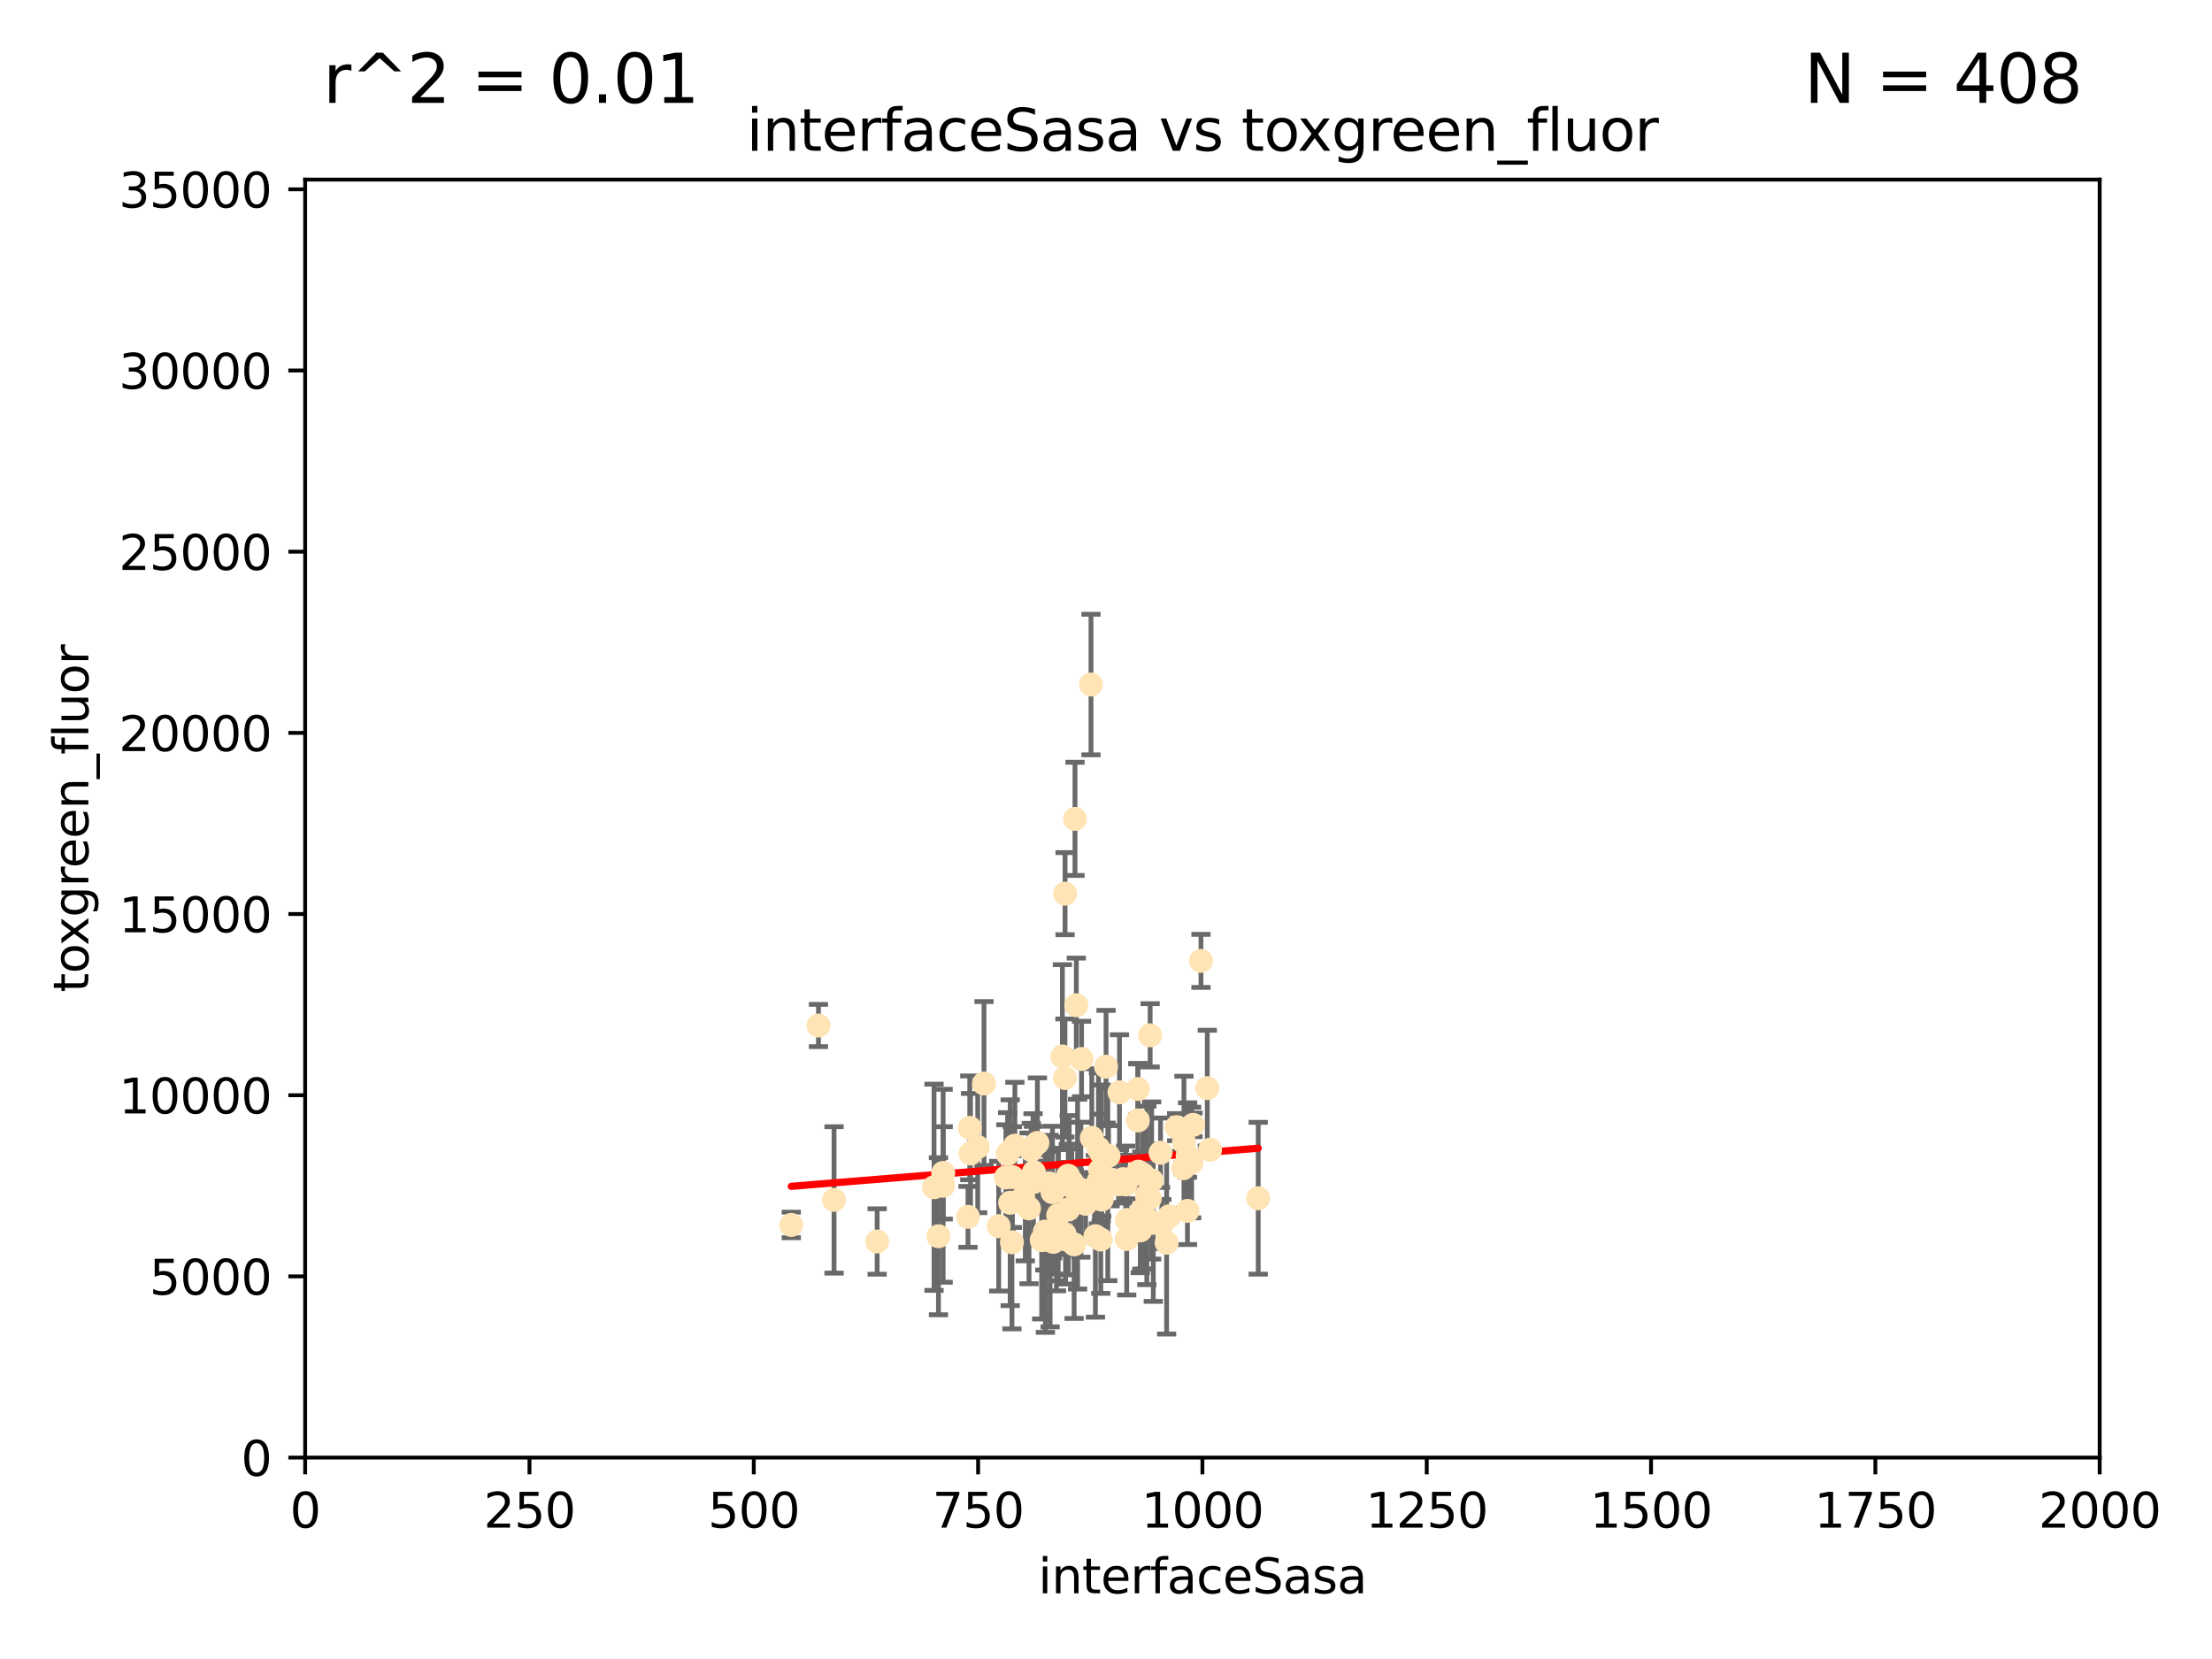 <?xml version="1.0" encoding="utf-8" standalone="no"?>
<!DOCTYPE svg PUBLIC "-//W3C//DTD SVG 1.1//EN"
  "http://www.w3.org/Graphics/SVG/1.1/DTD/svg11.dtd">
<svg xmlns:xlink="http://www.w3.org/1999/xlink" width="460.8pt" height="345.6pt" viewBox="0 0 460.8 345.6" xmlns="http://www.w3.org/2000/svg" version="1.1">
 <defs>
  <style type="text/css">*{stroke-linejoin: round; stroke-linecap: butt}</style>
 </defs>
 <g id="figure_1">
  <g id="patch_1">
   <path d="M 0 345.6 
L 460.8 345.6 
L 460.8 0 
L 0 0 
z
" style="fill: #ffffff"/>
  </g>
  <g id="axes_1">
   <g id="patch_2">
    <path d="M 63.571 303.64 
L 437.4 303.64 
L 437.4 37.411 
L 63.571 37.411 
z
" style="fill: #ffffff"/>
   </g>
   <g id="PathCollection_1">
    <defs>
     <path id="m2497d9cf4e" d="M 0 1.118 
C 0.297 1.118 0.581 1 0.791 0.791 
C 1 0.581 1.118 0.297 1.118 0 
C 1.118 -0.297 1 -0.581 0.791 -0.791 
C 0.581 -1 0.297 -1.118 0 -1.118 
C -0.297 -1.118 -0.581 -1 -0.791 -0.791 
C -1 -0.581 -1.118 -0.297 -1.118 0 
C -1.118 0.297 -1 0.581 -0.791 0.791 
C -0.581 1 -0.297 1.118 0 1.118 
z
" style="stroke: #ffe4b5"/>
    </defs>
    <g clip-path="url(#pcde9cd3a38)">
     <use xlink:href="#m2497d9cf4e" x="227.273" y="142.599" style="fill: #ffe4b5; stroke: #ffe4b5"/>
     <use xlink:href="#m2497d9cf4e" x="228.667" y="246.513" style="fill: #ffe4b5; stroke: #ffe4b5"/>
     <use xlink:href="#m2497d9cf4e" x="247.374" y="252.25" style="fill: #ffe4b5; stroke: #ffe4b5"/>
     <use xlink:href="#m2497d9cf4e" x="238.555" y="253.578" style="fill: #ffe4b5; stroke: #ffe4b5"/>
     <use xlink:href="#m2497d9cf4e" x="239.596" y="215.675" style="fill: #ffe4b5; stroke: #ffe4b5"/>
     <use xlink:href="#m2497d9cf4e" x="224.217" y="209.418" style="fill: #ffe4b5; stroke: #ffe4b5"/>
     <use xlink:href="#m2497d9cf4e" x="250.185" y="200.169" style="fill: #ffe4b5; stroke: #ffe4b5"/>
     <use xlink:href="#m2497d9cf4e" x="240.248" y="254.736" style="fill: #ffe4b5; stroke: #ffe4b5"/>
     <use xlink:href="#m2497d9cf4e" x="238.048" y="244.641" style="fill: #ffe4b5; stroke: #ffe4b5"/>
     <use xlink:href="#m2497d9cf4e" x="233.018" y="246.695" style="fill: #ffe4b5; stroke: #ffe4b5"/>
     <use xlink:href="#m2497d9cf4e" x="229.312" y="258.205" style="fill: #ffe4b5; stroke: #ffe4b5"/>
     <use xlink:href="#m2497d9cf4e" x="221.873" y="186.164" style="fill: #ffe4b5; stroke: #ffe4b5"/>
     <use xlink:href="#m2497d9cf4e" x="246.639" y="237.956" style="fill: #ffe4b5; stroke: #ffe4b5"/>
     <use xlink:href="#m2497d9cf4e" x="220.082" y="257.57" style="fill: #ffe4b5; stroke: #ffe4b5"/>
     <use xlink:href="#m2497d9cf4e" x="226.151" y="250.774" style="fill: #ffe4b5; stroke: #ffe4b5"/>
     <use xlink:href="#m2497d9cf4e" x="252.078" y="239.511" style="fill: #ffe4b5; stroke: #ffe4b5"/>
     <use xlink:href="#m2497d9cf4e" x="237.861" y="252.168" style="fill: #ffe4b5; stroke: #ffe4b5"/>
     <use xlink:href="#m2497d9cf4e" x="218.533" y="246.526" style="fill: #ffe4b5; stroke: #ffe4b5"/>
     <use xlink:href="#m2497d9cf4e" x="201.651" y="253.493" style="fill: #ffe4b5; stroke: #ffe4b5"/>
     <use xlink:href="#m2497d9cf4e" x="211.421" y="238.667" style="fill: #ffe4b5; stroke: #ffe4b5"/>
     <use xlink:href="#m2497d9cf4e" x="234.789" y="254.146" style="fill: #ffe4b5; stroke: #ffe4b5"/>
     <use xlink:href="#m2497d9cf4e" x="222.493" y="244.926" style="fill: #ffe4b5; stroke: #ffe4b5"/>
     <use xlink:href="#m2497d9cf4e" x="221.312" y="220.081" style="fill: #ffe4b5; stroke: #ffe4b5"/>
     <use xlink:href="#m2497d9cf4e" x="246.482" y="243.37" style="fill: #ffe4b5; stroke: #ffe4b5"/>
     <use xlink:href="#m2497d9cf4e" x="216.11" y="238.096" style="fill: #ffe4b5; stroke: #ffe4b5"/>
     <use xlink:href="#m2497d9cf4e" x="237.058" y="226.862" style="fill: #ffe4b5; stroke: #ffe4b5"/>
     <use xlink:href="#m2497d9cf4e" x="228.83" y="239.226" style="fill: #ffe4b5; stroke: #ffe4b5"/>
     <use xlink:href="#m2497d9cf4e" x="239.514" y="249.666" style="fill: #ffe4b5; stroke: #ffe4b5"/>
     <use xlink:href="#m2497d9cf4e" x="221.764" y="257.071" style="fill: #ffe4b5; stroke: #ffe4b5"/>
     <use xlink:href="#m2497d9cf4e" x="247.402" y="240.784" style="fill: #ffe4b5; stroke: #ffe4b5"/>
     <use xlink:href="#m2497d9cf4e" x="229.159" y="243.768" style="fill: #ffe4b5; stroke: #ffe4b5"/>
     <use xlink:href="#m2497d9cf4e" x="231.261" y="245.717" style="fill: #ffe4b5; stroke: #ffe4b5"/>
     <use xlink:href="#m2497d9cf4e" x="248.534" y="234.331" style="fill: #ffe4b5; stroke: #ffe4b5"/>
     <use xlink:href="#m2497d9cf4e" x="251.502" y="226.673" style="fill: #ffe4b5; stroke: #ffe4b5"/>
     <use xlink:href="#m2497d9cf4e" x="210.806" y="258.795" style="fill: #ffe4b5; stroke: #ffe4b5"/>
     <use xlink:href="#m2497d9cf4e" x="214.824" y="239.57" style="fill: #ffe4b5; stroke: #ffe4b5"/>
     <use xlink:href="#m2497d9cf4e" x="210.895" y="245.207" style="fill: #ffe4b5; stroke: #ffe4b5"/>
     <use xlink:href="#m2497d9cf4e" x="220.443" y="253.147" style="fill: #ffe4b5; stroke: #ffe4b5"/>
     <use xlink:href="#m2497d9cf4e" x="239.906" y="245.916" style="fill: #ffe4b5; stroke: #ffe4b5"/>
     <use xlink:href="#m2497d9cf4e" x="245.127" y="234.807" style="fill: #ffe4b5; stroke: #ffe4b5"/>
     <use xlink:href="#m2497d9cf4e" x="229.394" y="240.184" style="fill: #ffe4b5; stroke: #ffe4b5"/>
     <use xlink:href="#m2497d9cf4e" x="173.746" y="249.966" style="fill: #ffe4b5; stroke: #ffe4b5"/>
     <use xlink:href="#m2497d9cf4e" x="219.247" y="248.35" style="fill: #ffe4b5; stroke: #ffe4b5"/>
     <use xlink:href="#m2497d9cf4e" x="241.762" y="240.133" style="fill: #ffe4b5; stroke: #ffe4b5"/>
     <use xlink:href="#m2497d9cf4e" x="234.716" y="258.105" style="fill: #ffe4b5; stroke: #ffe4b5"/>
     <use xlink:href="#m2497d9cf4e" x="237.033" y="233.405" style="fill: #ffe4b5; stroke: #ffe4b5"/>
     <use xlink:href="#m2497d9cf4e" x="230.413" y="222.211" style="fill: #ffe4b5; stroke: #ffe4b5"/>
     <use xlink:href="#m2497d9cf4e" x="214.363" y="251.723" style="fill: #ffe4b5; stroke: #ffe4b5"/>
     <use xlink:href="#m2497d9cf4e" x="196.473" y="247.017" style="fill: #ffe4b5; stroke: #ffe4b5"/>
     <use xlink:href="#m2497d9cf4e" x="202.019" y="234.951" style="fill: #ffe4b5; stroke: #ffe4b5"/>
     <use xlink:href="#m2497d9cf4e" x="220.473" y="247.091" style="fill: #ffe4b5; stroke: #ffe4b5"/>
     <use xlink:href="#m2497d9cf4e" x="262.108" y="249.617" style="fill: #ffe4b5; stroke: #ffe4b5"/>
     <use xlink:href="#m2497d9cf4e" x="210.441" y="250.554" style="fill: #ffe4b5; stroke: #ffe4b5"/>
     <use xlink:href="#m2497d9cf4e" x="248.245" y="242.174" style="fill: #ffe4b5; stroke: #ffe4b5"/>
     <use xlink:href="#m2497d9cf4e" x="223.265" y="246.192" style="fill: #ffe4b5; stroke: #ffe4b5"/>
     <use xlink:href="#m2497d9cf4e" x="223.944" y="170.586" style="fill: #ffe4b5; stroke: #ffe4b5"/>
     <use xlink:href="#m2497d9cf4e" x="230.927" y="240.771" style="fill: #ffe4b5; stroke: #ffe4b5"/>
     <use xlink:href="#m2497d9cf4e" x="230.774" y="246.698" style="fill: #ffe4b5; stroke: #ffe4b5"/>
     <use xlink:href="#m2497d9cf4e" x="237.136" y="244.074" style="fill: #ffe4b5; stroke: #ffe4b5"/>
     <use xlink:href="#m2497d9cf4e" x="209.907" y="240.354" style="fill: #ffe4b5; stroke: #ffe4b5"/>
     <use xlink:href="#m2497d9cf4e" x="229.508" y="249.896" style="fill: #ffe4b5; stroke: #ffe4b5"/>
     <use xlink:href="#m2497d9cf4e" x="213.136" y="249.439" style="fill: #ffe4b5; stroke: #ffe4b5"/>
     <use xlink:href="#m2497d9cf4e" x="221.848" y="224.57" style="fill: #ffe4b5; stroke: #ffe4b5"/>
     <use xlink:href="#m2497d9cf4e" x="233.207" y="227.553" style="fill: #ffe4b5; stroke: #ffe4b5"/>
     <use xlink:href="#m2497d9cf4e" x="219.415" y="258.701" style="fill: #ffe4b5; stroke: #ffe4b5"/>
     <use xlink:href="#m2497d9cf4e" x="238.906" y="249.018" style="fill: #ffe4b5; stroke: #ffe4b5"/>
     <use xlink:href="#m2497d9cf4e" x="243.585" y="253.376" style="fill: #ffe4b5; stroke: #ffe4b5"/>
     <use xlink:href="#m2497d9cf4e" x="222.733" y="246.875" style="fill: #ffe4b5; stroke: #ffe4b5"/>
     <use xlink:href="#m2497d9cf4e" x="237.544" y="256.316" style="fill: #ffe4b5; stroke: #ffe4b5"/>
     <use xlink:href="#m2497d9cf4e" x="225.162" y="247.833" style="fill: #ffe4b5; stroke: #ffe4b5"/>
     <use xlink:href="#m2497d9cf4e" x="170.501" y="213.635" style="fill: #ffe4b5; stroke: #ffe4b5"/>
     <use xlink:href="#m2497d9cf4e" x="234.497" y="246.734" style="fill: #ffe4b5; stroke: #ffe4b5"/>
     <use xlink:href="#m2497d9cf4e" x="213.589" y="250.957" style="fill: #ffe4b5; stroke: #ffe4b5"/>
     <use xlink:href="#m2497d9cf4e" x="218.757" y="258.135" style="fill: #ffe4b5; stroke: #ffe4b5"/>
     <use xlink:href="#m2497d9cf4e" x="224.484" y="248.762" style="fill: #ffe4b5; stroke: #ffe4b5"/>
     <use xlink:href="#m2497d9cf4e" x="223.762" y="259.223" style="fill: #ffe4b5; stroke: #ffe4b5"/>
     <use xlink:href="#m2497d9cf4e" x="215.282" y="246.248" style="fill: #ffe4b5; stroke: #ffe4b5"/>
     <use xlink:href="#m2497d9cf4e" x="225.305" y="220.607" style="fill: #ffe4b5; stroke: #ffe4b5"/>
     <use xlink:href="#m2497d9cf4e" x="227.441" y="237.03" style="fill: #ffe4b5; stroke: #ffe4b5"/>
     <use xlink:href="#m2497d9cf4e" x="243.031" y="258.891" style="fill: #ffe4b5; stroke: #ffe4b5"/>
     <use xlink:href="#m2497d9cf4e" x="194.576" y="247.324" style="fill: #ffe4b5; stroke: #ffe4b5"/>
     <use xlink:href="#m2497d9cf4e" x="221.968" y="258.18" style="fill: #ffe4b5; stroke: #ffe4b5"/>
     <use xlink:href="#m2497d9cf4e" x="182.727" y="258.627" style="fill: #ffe4b5; stroke: #ffe4b5"/>
     <use xlink:href="#m2497d9cf4e" x="195.499" y="257.532" style="fill: #ffe4b5; stroke: #ffe4b5"/>
     <use xlink:href="#m2497d9cf4e" x="202.179" y="240.284" style="fill: #ffe4b5; stroke: #ffe4b5"/>
     <use xlink:href="#m2497d9cf4e" x="217.004" y="258.336" style="fill: #ffe4b5; stroke: #ffe4b5"/>
     <use xlink:href="#m2497d9cf4e" x="208.05" y="255.432" style="fill: #ffe4b5; stroke: #ffe4b5"/>
     <use xlink:href="#m2497d9cf4e" x="164.838" y="255.174" style="fill: #ffe4b5; stroke: #ffe4b5"/>
     <use xlink:href="#m2497d9cf4e" x="215.204" y="238.868" style="fill: #ffe4b5; stroke: #ffe4b5"/>
     <use xlink:href="#m2497d9cf4e" x="242.037" y="254.995" style="fill: #ffe4b5; stroke: #ffe4b5"/>
     <use xlink:href="#m2497d9cf4e" x="228.194" y="257.524" style="fill: #ffe4b5; stroke: #ffe4b5"/>
     <use xlink:href="#m2497d9cf4e" x="233.972" y="245.636" style="fill: #ffe4b5; stroke: #ffe4b5"/>
     <use xlink:href="#m2497d9cf4e" x="217.662" y="256.566" style="fill: #ffe4b5; stroke: #ffe4b5"/>
     <use xlink:href="#m2497d9cf4e" x="209.551" y="245.265" style="fill: #ffe4b5; stroke: #ffe4b5"/>
     <use xlink:href="#m2497d9cf4e" x="204.987" y="225.72" style="fill: #ffe4b5; stroke: #ffe4b5"/>
     <use xlink:href="#m2497d9cf4e" x="196.49" y="244.334" style="fill: #ffe4b5; stroke: #ffe4b5"/>
     <use xlink:href="#m2497d9cf4e" x="215.372" y="244.197" style="fill: #ffe4b5; stroke: #ffe4b5"/>
     <use xlink:href="#m2497d9cf4e" x="203.677" y="238.955" style="fill: #ffe4b5; stroke: #ffe4b5"/>
     <use xlink:href="#m2497d9cf4e" x="222.546" y="251.956" style="fill: #ffe4b5; stroke: #ffe4b5"/>
     <use xlink:href="#m2497d9cf4e" x="217.774" y="258.253" style="fill: #ffe4b5; stroke: #ffe4b5"/>
    </g>
   </g>
   <g id="matplotlib.axis_1">
    <g id="xtick_1">
     <g id="line2d_1">
      <defs>
       <path id="mf2a55d5f26" d="M 0 0 
L 0 3.5 
" style="stroke: #000000; stroke-width: 0.8"/>
      </defs>
      <g>
       <use xlink:href="#mf2a55d5f26" x="63.571" y="303.64" style="stroke: #000000; stroke-width: 0.8"/>
      </g>
     </g>
     <g id="text_1">
      <!-- 0 -->
      <g transform="translate(60.39 318.238)scale(0.1 -0.1)">
       <defs>
        <path id="DejaVuSans-30" d="M 2034 4250 
Q 1547 4250 1301 3770 
Q 1056 3291 1056 2328 
Q 1056 1369 1301 889 
Q 1547 409 2034 409 
Q 2525 409 2770 889 
Q 3016 1369 3016 2328 
Q 3016 3291 2770 3770 
Q 2525 4250 2034 4250 
z
M 2034 4750 
Q 2819 4750 3233 4129 
Q 3647 3509 3647 2328 
Q 3647 1150 3233 529 
Q 2819 -91 2034 -91 
Q 1250 -91 836 529 
Q 422 1150 422 2328 
Q 422 3509 836 4129 
Q 1250 4750 2034 4750 
z
" transform="scale(0.016)"/>
       </defs>
       <use xlink:href="#DejaVuSans-30"/>
      </g>
     </g>
    </g>
    <g id="xtick_2">
     <g id="line2d_2">
      <g>
       <use xlink:href="#mf2a55d5f26" x="110.3" y="303.64" style="stroke: #000000; stroke-width: 0.8"/>
      </g>
     </g>
     <g id="text_2">
      <!-- 250 -->
      <g transform="translate(100.756 318.238)scale(0.1 -0.1)">
       <defs>
        <path id="DejaVuSans-32" d="M 1228 531 
L 3431 531 
L 3431 0 
L 469 0 
L 469 531 
Q 828 903 1448 1529 
Q 2069 2156 2228 2338 
Q 2531 2678 2651 2914 
Q 2772 3150 2772 3378 
Q 2772 3750 2511 3984 
Q 2250 4219 1831 4219 
Q 1534 4219 1204 4116 
Q 875 4013 500 3803 
L 500 4441 
Q 881 4594 1212 4672 
Q 1544 4750 1819 4750 
Q 2544 4750 2975 4387 
Q 3406 4025 3406 3419 
Q 3406 3131 3298 2873 
Q 3191 2616 2906 2266 
Q 2828 2175 2409 1742 
Q 1991 1309 1228 531 
z
" transform="scale(0.016)"/>
        <path id="DejaVuSans-35" d="M 691 4666 
L 3169 4666 
L 3169 4134 
L 1269 4134 
L 1269 2991 
Q 1406 3038 1543 3061 
Q 1681 3084 1819 3084 
Q 2600 3084 3056 2656 
Q 3513 2228 3513 1497 
Q 3513 744 3044 326 
Q 2575 -91 1722 -91 
Q 1428 -91 1123 -41 
Q 819 9 494 109 
L 494 744 
Q 775 591 1075 516 
Q 1375 441 1709 441 
Q 2250 441 2565 725 
Q 2881 1009 2881 1497 
Q 2881 1984 2565 2268 
Q 2250 2553 1709 2553 
Q 1456 2553 1204 2497 
Q 953 2441 691 2322 
L 691 4666 
z
" transform="scale(0.016)"/>
       </defs>
       <use xlink:href="#DejaVuSans-32"/>
       <use xlink:href="#DejaVuSans-35" x="63.623"/>
       <use xlink:href="#DejaVuSans-30" x="127.246"/>
      </g>
     </g>
    </g>
    <g id="xtick_3">
     <g id="line2d_3">
      <g>
       <use xlink:href="#mf2a55d5f26" x="157.028" y="303.64" style="stroke: #000000; stroke-width: 0.8"/>
      </g>
     </g>
     <g id="text_3">
      <!-- 500 -->
      <g transform="translate(147.485 318.238)scale(0.1 -0.1)">
       <use xlink:href="#DejaVuSans-35"/>
       <use xlink:href="#DejaVuSans-30" x="63.623"/>
       <use xlink:href="#DejaVuSans-30" x="127.246"/>
      </g>
     </g>
    </g>
    <g id="xtick_4">
     <g id="line2d_4">
      <g>
       <use xlink:href="#mf2a55d5f26" x="203.757" y="303.64" style="stroke: #000000; stroke-width: 0.8"/>
      </g>
     </g>
     <g id="text_4">
      <!-- 750 -->
      <g transform="translate(194.213 318.238)scale(0.1 -0.1)">
       <defs>
        <path id="DejaVuSans-37" d="M 525 4666 
L 3525 4666 
L 3525 4397 
L 1831 0 
L 1172 0 
L 2766 4134 
L 525 4134 
L 525 4666 
z
" transform="scale(0.016)"/>
       </defs>
       <use xlink:href="#DejaVuSans-37"/>
       <use xlink:href="#DejaVuSans-35" x="63.623"/>
       <use xlink:href="#DejaVuSans-30" x="127.246"/>
      </g>
     </g>
    </g>
    <g id="xtick_5">
     <g id="line2d_5">
      <g>
       <use xlink:href="#mf2a55d5f26" x="250.486" y="303.64" style="stroke: #000000; stroke-width: 0.8"/>
      </g>
     </g>
     <g id="text_5">
      <!-- 1000 -->
      <g transform="translate(237.761 318.238)scale(0.1 -0.1)">
       <defs>
        <path id="DejaVuSans-31" d="M 794 531 
L 1825 531 
L 1825 4091 
L 703 3866 
L 703 4441 
L 1819 4666 
L 2450 4666 
L 2450 531 
L 3481 531 
L 3481 0 
L 794 0 
L 794 531 
z
" transform="scale(0.016)"/>
       </defs>
       <use xlink:href="#DejaVuSans-31"/>
       <use xlink:href="#DejaVuSans-30" x="63.623"/>
       <use xlink:href="#DejaVuSans-30" x="127.246"/>
       <use xlink:href="#DejaVuSans-30" x="190.869"/>
      </g>
     </g>
    </g>
    <g id="xtick_6">
     <g id="line2d_6">
      <g>
       <use xlink:href="#mf2a55d5f26" x="297.214" y="303.64" style="stroke: #000000; stroke-width: 0.8"/>
      </g>
     </g>
     <g id="text_6">
      <!-- 1250 -->
      <g transform="translate(284.489 318.238)scale(0.1 -0.1)">
       <use xlink:href="#DejaVuSans-31"/>
       <use xlink:href="#DejaVuSans-32" x="63.623"/>
       <use xlink:href="#DejaVuSans-35" x="127.246"/>
       <use xlink:href="#DejaVuSans-30" x="190.869"/>
      </g>
     </g>
    </g>
    <g id="xtick_7">
     <g id="line2d_7">
      <g>
       <use xlink:href="#mf2a55d5f26" x="343.943" y="303.64" style="stroke: #000000; stroke-width: 0.8"/>
      </g>
     </g>
     <g id="text_7">
      <!-- 1500 -->
      <g transform="translate(331.218 318.238)scale(0.1 -0.1)">
       <use xlink:href="#DejaVuSans-31"/>
       <use xlink:href="#DejaVuSans-35" x="63.623"/>
       <use xlink:href="#DejaVuSans-30" x="127.246"/>
       <use xlink:href="#DejaVuSans-30" x="190.869"/>
      </g>
     </g>
    </g>
    <g id="xtick_8">
     <g id="line2d_8">
      <g>
       <use xlink:href="#mf2a55d5f26" x="390.671" y="303.64" style="stroke: #000000; stroke-width: 0.8"/>
      </g>
     </g>
     <g id="text_8">
      <!-- 1750 -->
      <g transform="translate(377.946 318.238)scale(0.1 -0.1)">
       <use xlink:href="#DejaVuSans-31"/>
       <use xlink:href="#DejaVuSans-37" x="63.623"/>
       <use xlink:href="#DejaVuSans-35" x="127.246"/>
       <use xlink:href="#DejaVuSans-30" x="190.869"/>
      </g>
     </g>
    </g>
    <g id="xtick_9">
     <g id="line2d_9">
      <g>
       <use xlink:href="#mf2a55d5f26" x="437.4" y="303.64" style="stroke: #000000; stroke-width: 0.8"/>
      </g>
     </g>
     <g id="text_9">
      <!-- 2000 -->
      <g transform="translate(424.675 318.238)scale(0.1 -0.1)">
       <use xlink:href="#DejaVuSans-32"/>
       <use xlink:href="#DejaVuSans-30" x="63.623"/>
       <use xlink:href="#DejaVuSans-30" x="127.246"/>
       <use xlink:href="#DejaVuSans-30" x="190.869"/>
      </g>
     </g>
    </g>
    <g id="text_10">
     <!-- interfaceSasa -->
     <g transform="translate(216.279 331.917)scale(0.1 -0.1)">
      <defs>
       <path id="DejaVuSans-69" d="M 603 3500 
L 1178 3500 
L 1178 0 
L 603 0 
L 603 3500 
z
M 603 4863 
L 1178 4863 
L 1178 4134 
L 603 4134 
L 603 4863 
z
" transform="scale(0.016)"/>
       <path id="DejaVuSans-6e" d="M 3513 2113 
L 3513 0 
L 2938 0 
L 2938 2094 
Q 2938 2591 2744 2837 
Q 2550 3084 2163 3084 
Q 1697 3084 1428 2787 
Q 1159 2491 1159 1978 
L 1159 0 
L 581 0 
L 581 3500 
L 1159 3500 
L 1159 2956 
Q 1366 3272 1645 3428 
Q 1925 3584 2291 3584 
Q 2894 3584 3203 3211 
Q 3513 2838 3513 2113 
z
" transform="scale(0.016)"/>
       <path id="DejaVuSans-74" d="M 1172 4494 
L 1172 3500 
L 2356 3500 
L 2356 3053 
L 1172 3053 
L 1172 1153 
Q 1172 725 1289 603 
Q 1406 481 1766 481 
L 2356 481 
L 2356 0 
L 1766 0 
Q 1100 0 847 248 
Q 594 497 594 1153 
L 594 3053 
L 172 3053 
L 172 3500 
L 594 3500 
L 594 4494 
L 1172 4494 
z
" transform="scale(0.016)"/>
       <path id="DejaVuSans-65" d="M 3597 1894 
L 3597 1613 
L 953 1613 
Q 991 1019 1311 708 
Q 1631 397 2203 397 
Q 2534 397 2845 478 
Q 3156 559 3463 722 
L 3463 178 
Q 3153 47 2828 -22 
Q 2503 -91 2169 -91 
Q 1331 -91 842 396 
Q 353 884 353 1716 
Q 353 2575 817 3079 
Q 1281 3584 2069 3584 
Q 2775 3584 3186 3129 
Q 3597 2675 3597 1894 
z
M 3022 2063 
Q 3016 2534 2758 2815 
Q 2500 3097 2075 3097 
Q 1594 3097 1305 2825 
Q 1016 2553 972 2059 
L 3022 2063 
z
" transform="scale(0.016)"/>
       <path id="DejaVuSans-72" d="M 2631 2963 
Q 2534 3019 2420 3045 
Q 2306 3072 2169 3072 
Q 1681 3072 1420 2755 
Q 1159 2438 1159 1844 
L 1159 0 
L 581 0 
L 581 3500 
L 1159 3500 
L 1159 2956 
Q 1341 3275 1631 3429 
Q 1922 3584 2338 3584 
Q 2397 3584 2469 3576 
Q 2541 3569 2628 3553 
L 2631 2963 
z
" transform="scale(0.016)"/>
       <path id="DejaVuSans-66" d="M 2375 4863 
L 2375 4384 
L 1825 4384 
Q 1516 4384 1395 4259 
Q 1275 4134 1275 3809 
L 1275 3500 
L 2222 3500 
L 2222 3053 
L 1275 3053 
L 1275 0 
L 697 0 
L 697 3053 
L 147 3053 
L 147 3500 
L 697 3500 
L 697 3744 
Q 697 4328 969 4595 
Q 1241 4863 1831 4863 
L 2375 4863 
z
" transform="scale(0.016)"/>
       <path id="DejaVuSans-61" d="M 2194 1759 
Q 1497 1759 1228 1600 
Q 959 1441 959 1056 
Q 959 750 1161 570 
Q 1363 391 1709 391 
Q 2188 391 2477 730 
Q 2766 1069 2766 1631 
L 2766 1759 
L 2194 1759 
z
M 3341 1997 
L 3341 0 
L 2766 0 
L 2766 531 
Q 2569 213 2275 61 
Q 1981 -91 1556 -91 
Q 1019 -91 701 211 
Q 384 513 384 1019 
Q 384 1609 779 1909 
Q 1175 2209 1959 2209 
L 2766 2209 
L 2766 2266 
Q 2766 2663 2505 2880 
Q 2244 3097 1772 3097 
Q 1472 3097 1187 3025 
Q 903 2953 641 2809 
L 641 3341 
Q 956 3463 1253 3523 
Q 1550 3584 1831 3584 
Q 2591 3584 2966 3190 
Q 3341 2797 3341 1997 
z
" transform="scale(0.016)"/>
       <path id="DejaVuSans-63" d="M 3122 3366 
L 3122 2828 
Q 2878 2963 2633 3030 
Q 2388 3097 2138 3097 
Q 1578 3097 1268 2742 
Q 959 2388 959 1747 
Q 959 1106 1268 751 
Q 1578 397 2138 397 
Q 2388 397 2633 464 
Q 2878 531 3122 666 
L 3122 134 
Q 2881 22 2623 -34 
Q 2366 -91 2075 -91 
Q 1284 -91 818 406 
Q 353 903 353 1747 
Q 353 2603 823 3093 
Q 1294 3584 2113 3584 
Q 2378 3584 2631 3529 
Q 2884 3475 3122 3366 
z
" transform="scale(0.016)"/>
       <path id="DejaVuSans-53" d="M 3425 4513 
L 3425 3897 
Q 3066 4069 2747 4153 
Q 2428 4238 2131 4238 
Q 1616 4238 1336 4038 
Q 1056 3838 1056 3469 
Q 1056 3159 1242 3001 
Q 1428 2844 1947 2747 
L 2328 2669 
Q 3034 2534 3370 2195 
Q 3706 1856 3706 1288 
Q 3706 609 3251 259 
Q 2797 -91 1919 -91 
Q 1588 -91 1214 -16 
Q 841 59 441 206 
L 441 856 
Q 825 641 1194 531 
Q 1563 422 1919 422 
Q 2459 422 2753 634 
Q 3047 847 3047 1241 
Q 3047 1584 2836 1778 
Q 2625 1972 2144 2069 
L 1759 2144 
Q 1053 2284 737 2584 
Q 422 2884 422 3419 
Q 422 4038 858 4394 
Q 1294 4750 2059 4750 
Q 2388 4750 2728 4690 
Q 3069 4631 3425 4513 
z
" transform="scale(0.016)"/>
       <path id="DejaVuSans-73" d="M 2834 3397 
L 2834 2853 
Q 2591 2978 2328 3040 
Q 2066 3103 1784 3103 
Q 1356 3103 1142 2972 
Q 928 2841 928 2578 
Q 928 2378 1081 2264 
Q 1234 2150 1697 2047 
L 1894 2003 
Q 2506 1872 2764 1633 
Q 3022 1394 3022 966 
Q 3022 478 2636 193 
Q 2250 -91 1575 -91 
Q 1294 -91 989 -36 
Q 684 19 347 128 
L 347 722 
Q 666 556 975 473 
Q 1284 391 1588 391 
Q 1994 391 2212 530 
Q 2431 669 2431 922 
Q 2431 1156 2273 1281 
Q 2116 1406 1581 1522 
L 1381 1569 
Q 847 1681 609 1914 
Q 372 2147 372 2553 
Q 372 3047 722 3315 
Q 1072 3584 1716 3584 
Q 2034 3584 2315 3537 
Q 2597 3491 2834 3397 
z
" transform="scale(0.016)"/>
      </defs>
      <use xlink:href="#DejaVuSans-69"/>
      <use xlink:href="#DejaVuSans-6e" x="27.783"/>
      <use xlink:href="#DejaVuSans-74" x="91.162"/>
      <use xlink:href="#DejaVuSans-65" x="130.371"/>
      <use xlink:href="#DejaVuSans-72" x="191.895"/>
      <use xlink:href="#DejaVuSans-66" x="233.008"/>
      <use xlink:href="#DejaVuSans-61" x="268.213"/>
      <use xlink:href="#DejaVuSans-63" x="329.492"/>
      <use xlink:href="#DejaVuSans-65" x="384.473"/>
      <use xlink:href="#DejaVuSans-53" x="445.996"/>
      <use xlink:href="#DejaVuSans-61" x="509.473"/>
      <use xlink:href="#DejaVuSans-73" x="570.752"/>
      <use xlink:href="#DejaVuSans-61" x="622.852"/>
     </g>
    </g>
   </g>
   <g id="matplotlib.axis_2">
    <g id="ytick_1">
     <g id="line2d_10">
      <defs>
       <path id="mfa5a86a416" d="M 0 0 
L -3.5 0 
" style="stroke: #000000; stroke-width: 0.8"/>
      </defs>
      <g>
       <use xlink:href="#mfa5a86a416" x="63.571" y="303.64" style="stroke: #000000; stroke-width: 0.8"/>
      </g>
     </g>
     <g id="text_11">
      <!-- 0 -->
      <g transform="translate(50.209 307.439)scale(0.1 -0.1)">
       <use xlink:href="#DejaVuSans-30"/>
      </g>
     </g>
    </g>
    <g id="ytick_2">
     <g id="line2d_11">
      <g>
       <use xlink:href="#mfa5a86a416" x="63.571" y="265.897" style="stroke: #000000; stroke-width: 0.8"/>
      </g>
     </g>
     <g id="text_12">
      <!-- 5000 -->
      <g transform="translate(31.121 269.696)scale(0.1 -0.1)">
       <use xlink:href="#DejaVuSans-35"/>
       <use xlink:href="#DejaVuSans-30" x="63.623"/>
       <use xlink:href="#DejaVuSans-30" x="127.246"/>
       <use xlink:href="#DejaVuSans-30" x="190.869"/>
      </g>
     </g>
    </g>
    <g id="ytick_3">
     <g id="line2d_12">
      <g>
       <use xlink:href="#mfa5a86a416" x="63.571" y="228.154" style="stroke: #000000; stroke-width: 0.8"/>
      </g>
     </g>
     <g id="text_13">
      <!-- 10000 -->
      <g transform="translate(24.759 231.953)scale(0.1 -0.1)">
       <use xlink:href="#DejaVuSans-31"/>
       <use xlink:href="#DejaVuSans-30" x="63.623"/>
       <use xlink:href="#DejaVuSans-30" x="127.246"/>
       <use xlink:href="#DejaVuSans-30" x="190.869"/>
       <use xlink:href="#DejaVuSans-30" x="254.492"/>
      </g>
     </g>
    </g>
    <g id="ytick_4">
     <g id="line2d_13">
      <g>
       <use xlink:href="#mfa5a86a416" x="63.571" y="190.411" style="stroke: #000000; stroke-width: 0.8"/>
      </g>
     </g>
     <g id="text_14">
      <!-- 15000 -->
      <g transform="translate(24.759 194.21)scale(0.1 -0.1)">
       <use xlink:href="#DejaVuSans-31"/>
       <use xlink:href="#DejaVuSans-35" x="63.623"/>
       <use xlink:href="#DejaVuSans-30" x="127.246"/>
       <use xlink:href="#DejaVuSans-30" x="190.869"/>
       <use xlink:href="#DejaVuSans-30" x="254.492"/>
      </g>
     </g>
    </g>
    <g id="ytick_5">
     <g id="line2d_14">
      <g>
       <use xlink:href="#mfa5a86a416" x="63.571" y="152.668" style="stroke: #000000; stroke-width: 0.8"/>
      </g>
     </g>
     <g id="text_15">
      <!-- 20000 -->
      <g transform="translate(24.759 156.467)scale(0.1 -0.1)">
       <use xlink:href="#DejaVuSans-32"/>
       <use xlink:href="#DejaVuSans-30" x="63.623"/>
       <use xlink:href="#DejaVuSans-30" x="127.246"/>
       <use xlink:href="#DejaVuSans-30" x="190.869"/>
       <use xlink:href="#DejaVuSans-30" x="254.492"/>
      </g>
     </g>
    </g>
    <g id="ytick_6">
     <g id="line2d_15">
      <g>
       <use xlink:href="#mfa5a86a416" x="63.571" y="114.925" style="stroke: #000000; stroke-width: 0.8"/>
      </g>
     </g>
     <g id="text_16">
      <!-- 25000 -->
      <g transform="translate(24.759 118.724)scale(0.1 -0.1)">
       <use xlink:href="#DejaVuSans-32"/>
       <use xlink:href="#DejaVuSans-35" x="63.623"/>
       <use xlink:href="#DejaVuSans-30" x="127.246"/>
       <use xlink:href="#DejaVuSans-30" x="190.869"/>
       <use xlink:href="#DejaVuSans-30" x="254.492"/>
      </g>
     </g>
    </g>
    <g id="ytick_7">
     <g id="line2d_16">
      <g>
       <use xlink:href="#mfa5a86a416" x="63.571" y="77.181" style="stroke: #000000; stroke-width: 0.8"/>
      </g>
     </g>
     <g id="text_17">
      <!-- 30000 -->
      <g transform="translate(24.759 80.981)scale(0.1 -0.1)">
       <defs>
        <path id="DejaVuSans-33" d="M 2597 2516 
Q 3050 2419 3304 2112 
Q 3559 1806 3559 1356 
Q 3559 666 3084 287 
Q 2609 -91 1734 -91 
Q 1441 -91 1130 -33 
Q 819 25 488 141 
L 488 750 
Q 750 597 1062 519 
Q 1375 441 1716 441 
Q 2309 441 2620 675 
Q 2931 909 2931 1356 
Q 2931 1769 2642 2001 
Q 2353 2234 1838 2234 
L 1294 2234 
L 1294 2753 
L 1863 2753 
Q 2328 2753 2575 2939 
Q 2822 3125 2822 3475 
Q 2822 3834 2567 4026 
Q 2313 4219 1838 4219 
Q 1578 4219 1281 4162 
Q 984 4106 628 3988 
L 628 4550 
Q 988 4650 1302 4700 
Q 1616 4750 1894 4750 
Q 2613 4750 3031 4423 
Q 3450 4097 3450 3541 
Q 3450 3153 3228 2886 
Q 3006 2619 2597 2516 
z
" transform="scale(0.016)"/>
       </defs>
       <use xlink:href="#DejaVuSans-33"/>
       <use xlink:href="#DejaVuSans-30" x="63.623"/>
       <use xlink:href="#DejaVuSans-30" x="127.246"/>
       <use xlink:href="#DejaVuSans-30" x="190.869"/>
       <use xlink:href="#DejaVuSans-30" x="254.492"/>
      </g>
     </g>
    </g>
    <g id="ytick_8">
     <g id="line2d_17">
      <g>
       <use xlink:href="#mfa5a86a416" x="63.571" y="39.438" style="stroke: #000000; stroke-width: 0.8"/>
      </g>
     </g>
     <g id="text_18">
      <!-- 35000 -->
      <g transform="translate(24.759 43.238)scale(0.1 -0.1)">
       <use xlink:href="#DejaVuSans-33"/>
       <use xlink:href="#DejaVuSans-35" x="63.623"/>
       <use xlink:href="#DejaVuSans-30" x="127.246"/>
       <use xlink:href="#DejaVuSans-30" x="190.869"/>
       <use xlink:href="#DejaVuSans-30" x="254.492"/>
      </g>
     </g>
    </g>
    <g id="text_19">
     <!-- toxgreen_fluor -->
     <g transform="translate(18.401 206.72)rotate(-90)scale(0.1 -0.1)">
      <defs>
       <path id="DejaVuSans-6f" d="M 1959 3097 
Q 1497 3097 1228 2736 
Q 959 2375 959 1747 
Q 959 1119 1226 758 
Q 1494 397 1959 397 
Q 2419 397 2687 759 
Q 2956 1122 2956 1747 
Q 2956 2369 2687 2733 
Q 2419 3097 1959 3097 
z
M 1959 3584 
Q 2709 3584 3137 3096 
Q 3566 2609 3566 1747 
Q 3566 888 3137 398 
Q 2709 -91 1959 -91 
Q 1206 -91 779 398 
Q 353 888 353 1747 
Q 353 2609 779 3096 
Q 1206 3584 1959 3584 
z
" transform="scale(0.016)"/>
       <path id="DejaVuSans-78" d="M 3513 3500 
L 2247 1797 
L 3578 0 
L 2900 0 
L 1881 1375 
L 863 0 
L 184 0 
L 1544 1831 
L 300 3500 
L 978 3500 
L 1906 2253 
L 2834 3500 
L 3513 3500 
z
" transform="scale(0.016)"/>
       <path id="DejaVuSans-67" d="M 2906 1791 
Q 2906 2416 2648 2759 
Q 2391 3103 1925 3103 
Q 1463 3103 1205 2759 
Q 947 2416 947 1791 
Q 947 1169 1205 825 
Q 1463 481 1925 481 
Q 2391 481 2648 825 
Q 2906 1169 2906 1791 
z
M 3481 434 
Q 3481 -459 3084 -895 
Q 2688 -1331 1869 -1331 
Q 1566 -1331 1297 -1286 
Q 1028 -1241 775 -1147 
L 775 -588 
Q 1028 -725 1275 -790 
Q 1522 -856 1778 -856 
Q 2344 -856 2625 -561 
Q 2906 -266 2906 331 
L 2906 616 
Q 2728 306 2450 153 
Q 2172 0 1784 0 
Q 1141 0 747 490 
Q 353 981 353 1791 
Q 353 2603 747 3093 
Q 1141 3584 1784 3584 
Q 2172 3584 2450 3431 
Q 2728 3278 2906 2969 
L 2906 3500 
L 3481 3500 
L 3481 434 
z
" transform="scale(0.016)"/>
       <path id="DejaVuSans-5f" d="M 3263 -1063 
L 3263 -1509 
L -63 -1509 
L -63 -1063 
L 3263 -1063 
z
" transform="scale(0.016)"/>
       <path id="DejaVuSans-6c" d="M 603 4863 
L 1178 4863 
L 1178 0 
L 603 0 
L 603 4863 
z
" transform="scale(0.016)"/>
       <path id="DejaVuSans-75" d="M 544 1381 
L 544 3500 
L 1119 3500 
L 1119 1403 
Q 1119 906 1312 657 
Q 1506 409 1894 409 
Q 2359 409 2629 706 
Q 2900 1003 2900 1516 
L 2900 3500 
L 3475 3500 
L 3475 0 
L 2900 0 
L 2900 538 
Q 2691 219 2414 64 
Q 2138 -91 1772 -91 
Q 1169 -91 856 284 
Q 544 659 544 1381 
z
M 1991 3584 
L 1991 3584 
z
" transform="scale(0.016)"/>
      </defs>
      <use xlink:href="#DejaVuSans-74"/>
      <use xlink:href="#DejaVuSans-6f" x="39.209"/>
      <use xlink:href="#DejaVuSans-78" x="97.266"/>
      <use xlink:href="#DejaVuSans-67" x="156.445"/>
      <use xlink:href="#DejaVuSans-72" x="219.922"/>
      <use xlink:href="#DejaVuSans-65" x="258.785"/>
      <use xlink:href="#DejaVuSans-65" x="320.309"/>
      <use xlink:href="#DejaVuSans-6e" x="381.832"/>
      <use xlink:href="#DejaVuSans-5f" x="445.211"/>
      <use xlink:href="#DejaVuSans-66" x="495.211"/>
      <use xlink:href="#DejaVuSans-6c" x="530.416"/>
      <use xlink:href="#DejaVuSans-75" x="558.199"/>
      <use xlink:href="#DejaVuSans-6f" x="621.578"/>
      <use xlink:href="#DejaVuSans-72" x="682.76"/>
     </g>
    </g>
   </g>
   <g id="LineCollection_1">
    <path d="M 227.273 157.242 
L 227.273 127.957 
" clip-path="url(#pcde9cd3a38)" style="fill: none; stroke: #696969"/>
    <path d="M 228.667 255.88 
L 228.667 237.147 
" clip-path="url(#pcde9cd3a38)" style="fill: none; stroke: #696969"/>
    <path d="M 247.374 259.258 
L 247.374 245.242 
" clip-path="url(#pcde9cd3a38)" style="fill: none; stroke: #696969"/>
    <path d="M 238.555 264.386 
L 238.555 242.77 
" clip-path="url(#pcde9cd3a38)" style="fill: none; stroke: #696969"/>
    <path d="M 239.596 222.264 
L 239.596 209.086 
" clip-path="url(#pcde9cd3a38)" style="fill: none; stroke: #696969"/>
    <path d="M 224.217 219.25 
L 224.217 199.587 
" clip-path="url(#pcde9cd3a38)" style="fill: none; stroke: #696969"/>
    <path d="M 250.185 205.695 
L 250.185 194.642 
" clip-path="url(#pcde9cd3a38)" style="fill: none; stroke: #696969"/>
    <path d="M 240.248 271.106 
L 240.248 238.366 
" clip-path="url(#pcde9cd3a38)" style="fill: none; stroke: #696969"/>
    <path d="M 238.048 255.534 
L 238.048 233.749 
" clip-path="url(#pcde9cd3a38)" style="fill: none; stroke: #696969"/>
    <path d="M 233.018 250.509 
L 233.018 242.881 
" clip-path="url(#pcde9cd3a38)" style="fill: none; stroke: #696969"/>
    <path d="M 229.312 269.425 
L 229.312 246.985 
" clip-path="url(#pcde9cd3a38)" style="fill: none; stroke: #696969"/>
    <path d="M 221.873 194.716 
L 221.873 177.611 
" clip-path="url(#pcde9cd3a38)" style="fill: none; stroke: #696969"/>
    <path d="M 246.639 251.711 
L 246.639 224.2 
" clip-path="url(#pcde9cd3a38)" style="fill: none; stroke: #696969"/>
    <path d="M 220.082 268.903 
L 220.082 246.237 
" clip-path="url(#pcde9cd3a38)" style="fill: none; stroke: #696969"/>
    <path d="M 226.151 257.283 
L 226.151 244.264 
" clip-path="url(#pcde9cd3a38)" style="fill: none; stroke: #696969"/>
    <path d="M 252.078 239.932 
L 252.078 239.091 
" clip-path="url(#pcde9cd3a38)" style="fill: none; stroke: #696969"/>
    <path d="M 237.861 264.37 
L 237.861 239.965 
" clip-path="url(#pcde9cd3a38)" style="fill: none; stroke: #696969"/>
    <path d="M 218.533 256.54 
L 218.533 236.513 
" clip-path="url(#pcde9cd3a38)" style="fill: none; stroke: #696969"/>
    <path d="M 201.651 259.828 
L 201.651 247.157 
" clip-path="url(#pcde9cd3a38)" style="fill: none; stroke: #696969"/>
    <path d="M 211.421 251.868 
L 211.421 225.466 
" clip-path="url(#pcde9cd3a38)" style="fill: none; stroke: #696969"/>
    <path d="M 234.789 258.565 
L 234.789 249.727 
" clip-path="url(#pcde9cd3a38)" style="fill: none; stroke: #696969"/>
    <path d="M 222.493 247.692 
L 222.493 242.16 
" clip-path="url(#pcde9cd3a38)" style="fill: none; stroke: #696969"/>
    <path d="M 221.312 239.201 
L 221.312 200.961 
" clip-path="url(#pcde9cd3a38)" style="fill: none; stroke: #696969"/>
    <path d="M 246.482 244.507 
L 246.482 242.233 
" clip-path="url(#pcde9cd3a38)" style="fill: none; stroke: #696969"/>
    <path d="M 216.11 251.645 
L 216.11 224.547 
" clip-path="url(#pcde9cd3a38)" style="fill: none; stroke: #696969"/>
    <path d="M 237.058 232.203 
L 237.058 221.521 
" clip-path="url(#pcde9cd3a38)" style="fill: none; stroke: #696969"/>
    <path d="M 228.83 254.943 
L 228.83 223.509 
" clip-path="url(#pcde9cd3a38)" style="fill: none; stroke: #696969"/>
    <path d="M 239.514 258.494 
L 239.514 240.838 
" clip-path="url(#pcde9cd3a38)" style="fill: none; stroke: #696969"/>
    <path d="M 221.764 260.724 
L 221.764 253.419 
" clip-path="url(#pcde9cd3a38)" style="fill: none; stroke: #696969"/>
    <path d="M 247.402 251.834 
L 247.402 229.733 
" clip-path="url(#pcde9cd3a38)" style="fill: none; stroke: #696969"/>
    <path d="M 229.159 255.44 
L 229.159 232.096 
" clip-path="url(#pcde9cd3a38)" style="fill: none; stroke: #696969"/>
    <path d="M 231.261 251.194 
L 231.261 240.24 
" clip-path="url(#pcde9cd3a38)" style="fill: none; stroke: #696969"/>
    <path d="M 248.534 236.794 
L 248.534 231.868 
" clip-path="url(#pcde9cd3a38)" style="fill: none; stroke: #696969"/>
    <path d="M 251.502 238.721 
L 251.502 214.624 
" clip-path="url(#pcde9cd3a38)" style="fill: none; stroke: #696969"/>
    <path d="M 210.806 276.828 
L 210.806 240.762 
" clip-path="url(#pcde9cd3a38)" style="fill: none; stroke: #696969"/>
    <path d="M 214.824 245.135 
L 214.824 234.004 
" clip-path="url(#pcde9cd3a38)" style="fill: none; stroke: #696969"/>
    <path d="M 210.895 255.702 
L 210.895 234.711 
" clip-path="url(#pcde9cd3a38)" style="fill: none; stroke: #696969"/>
    <path d="M 220.443 266.801 
L 220.443 239.493 
" clip-path="url(#pcde9cd3a38)" style="fill: none; stroke: #696969"/>
    <path d="M 239.906 262.289 
L 239.906 229.543 
" clip-path="url(#pcde9cd3a38)" style="fill: none; stroke: #696969"/>
    <path d="M 245.127 237.634 
L 245.127 231.981 
" clip-path="url(#pcde9cd3a38)" style="fill: none; stroke: #696969"/>
    <path d="M 229.394 254.343 
L 229.394 226.025 
" clip-path="url(#pcde9cd3a38)" style="fill: none; stroke: #696969"/>
    <path d="M 173.746 265.213 
L 173.746 234.719 
" clip-path="url(#pcde9cd3a38)" style="fill: none; stroke: #696969"/>
    <path d="M 219.247 262.081 
L 219.247 234.618 
" clip-path="url(#pcde9cd3a38)" style="fill: none; stroke: #696969"/>
    <path d="M 241.762 247.36 
L 241.762 232.905 
" clip-path="url(#pcde9cd3a38)" style="fill: none; stroke: #696969"/>
    <path d="M 234.716 269.761 
L 234.716 246.448 
" clip-path="url(#pcde9cd3a38)" style="fill: none; stroke: #696969"/>
    <path d="M 237.033 245.177 
L 237.033 221.633 
" clip-path="url(#pcde9cd3a38)" style="fill: none; stroke: #696969"/>
    <path d="M 230.413 233.941 
L 230.413 210.481 
" clip-path="url(#pcde9cd3a38)" style="fill: none; stroke: #696969"/>
    <path d="M 214.363 267.424 
L 214.363 236.021 
" clip-path="url(#pcde9cd3a38)" style="fill: none; stroke: #696969"/>
    <path d="M 196.473 267.112 
L 196.473 226.923 
" clip-path="url(#pcde9cd3a38)" style="fill: none; stroke: #696969"/>
    <path d="M 202.019 245.763 
L 202.019 224.14 
" clip-path="url(#pcde9cd3a38)" style="fill: none; stroke: #696969"/>
    <path d="M 220.473 254.83 
L 220.473 239.352 
" clip-path="url(#pcde9cd3a38)" style="fill: none; stroke: #696969"/>
    <path d="M 262.108 265.429 
L 262.108 233.805 
" clip-path="url(#pcde9cd3a38)" style="fill: none; stroke: #696969"/>
    <path d="M 210.441 271.991 
L 210.441 229.116 
" clip-path="url(#pcde9cd3a38)" style="fill: none; stroke: #696969"/>
    <path d="M 248.245 253.697 
L 248.245 230.651 
" clip-path="url(#pcde9cd3a38)" style="fill: none; stroke: #696969"/>
    <path d="M 223.265 253.058 
L 223.265 239.325 
" clip-path="url(#pcde9cd3a38)" style="fill: none; stroke: #696969"/>
    <path d="M 223.944 182.373 
L 223.944 158.798 
" clip-path="url(#pcde9cd3a38)" style="fill: none; stroke: #696969"/>
    <path d="M 230.927 247.039 
L 230.927 234.502 
" clip-path="url(#pcde9cd3a38)" style="fill: none; stroke: #696969"/>
    <path d="M 230.774 266.779 
L 230.774 226.617 
" clip-path="url(#pcde9cd3a38)" style="fill: none; stroke: #696969"/>
    <path d="M 237.136 247.224 
L 237.136 240.925 
" clip-path="url(#pcde9cd3a38)" style="fill: none; stroke: #696969"/>
    <path d="M 209.907 248.926 
L 209.907 231.783 
" clip-path="url(#pcde9cd3a38)" style="fill: none; stroke: #696969"/>
    <path d="M 229.508 253.317 
L 229.508 246.475 
" clip-path="url(#pcde9cd3a38)" style="fill: none; stroke: #696969"/>
    <path d="M 213.136 251.082 
L 213.136 247.796 
" clip-path="url(#pcde9cd3a38)" style="fill: none; stroke: #696969"/>
    <path d="M 221.848 236.869 
L 221.848 212.271 
" clip-path="url(#pcde9cd3a38)" style="fill: none; stroke: #696969"/>
    <path d="M 233.207 239.549 
L 233.207 215.557 
" clip-path="url(#pcde9cd3a38)" style="fill: none; stroke: #696969"/>
    <path d="M 219.415 265.387 
L 219.415 252.015 
" clip-path="url(#pcde9cd3a38)" style="fill: none; stroke: #696969"/>
    <path d="M 238.906 267.609 
L 238.906 230.427 
" clip-path="url(#pcde9cd3a38)" style="fill: none; stroke: #696969"/>
    <path d="M 243.585 254.397 
L 243.585 252.356 
" clip-path="url(#pcde9cd3a38)" style="fill: none; stroke: #696969"/>
    <path d="M 222.733 261.349 
L 222.733 232.4 
" clip-path="url(#pcde9cd3a38)" style="fill: none; stroke: #696969"/>
    <path d="M 237.544 265.132 
L 237.544 247.5 
" clip-path="url(#pcde9cd3a38)" style="fill: none; stroke: #696969"/>
    <path d="M 225.162 261.893 
L 225.162 233.773 
" clip-path="url(#pcde9cd3a38)" style="fill: none; stroke: #696969"/>
    <path d="M 170.501 218.032 
L 170.501 209.238 
" clip-path="url(#pcde9cd3a38)" style="fill: none; stroke: #696969"/>
    <path d="M 234.497 254.719 
L 234.497 238.749 
" clip-path="url(#pcde9cd3a38)" style="fill: none; stroke: #696969"/>
    <path d="M 213.589 262.66 
L 213.589 239.253 
" clip-path="url(#pcde9cd3a38)" style="fill: none; stroke: #696969"/>
    <path d="M 218.757 276.42 
L 218.757 239.85 
" clip-path="url(#pcde9cd3a38)" style="fill: none; stroke: #696969"/>
    <path d="M 224.484 268.53 
L 224.484 228.994 
" clip-path="url(#pcde9cd3a38)" style="fill: none; stroke: #696969"/>
    <path d="M 223.762 274.655 
L 223.762 243.79 
" clip-path="url(#pcde9cd3a38)" style="fill: none; stroke: #696969"/>
    <path d="M 215.282 257.85 
L 215.282 234.646 
" clip-path="url(#pcde9cd3a38)" style="fill: none; stroke: #696969"/>
    <path d="M 225.305 228.47 
L 225.305 212.744 
" clip-path="url(#pcde9cd3a38)" style="fill: none; stroke: #696969"/>
    <path d="M 227.441 251.431 
L 227.441 222.629 
" clip-path="url(#pcde9cd3a38)" style="fill: none; stroke: #696969"/>
    <path d="M 243.031 277.904 
L 243.031 239.879 
" clip-path="url(#pcde9cd3a38)" style="fill: none; stroke: #696969"/>
    <path d="M 194.576 268.803 
L 194.576 225.846 
" clip-path="url(#pcde9cd3a38)" style="fill: none; stroke: #696969"/>
    <path d="M 221.968 267.48 
L 221.968 248.88 
" clip-path="url(#pcde9cd3a38)" style="fill: none; stroke: #696969"/>
    <path d="M 182.727 265.443 
L 182.727 251.811 
" clip-path="url(#pcde9cd3a38)" style="fill: none; stroke: #696969"/>
    <path d="M 195.499 273.889 
L 195.499 241.174 
" clip-path="url(#pcde9cd3a38)" style="fill: none; stroke: #696969"/>
    <path d="M 202.179 252.781 
L 202.179 227.788 
" clip-path="url(#pcde9cd3a38)" style="fill: none; stroke: #696969"/>
    <path d="M 217.004 274.758 
L 217.004 241.915 
" clip-path="url(#pcde9cd3a38)" style="fill: none; stroke: #696969"/>
    <path d="M 208.05 268.944 
L 208.05 241.92 
" clip-path="url(#pcde9cd3a38)" style="fill: none; stroke: #696969"/>
    <path d="M 164.838 257.838 
L 164.838 252.509 
" clip-path="url(#pcde9cd3a38)" style="fill: none; stroke: #696969"/>
    <path d="M 215.204 245.736 
L 215.204 232 
" clip-path="url(#pcde9cd3a38)" style="fill: none; stroke: #696969"/>
    <path d="M 242.037 260.116 
L 242.037 249.875 
" clip-path="url(#pcde9cd3a38)" style="fill: none; stroke: #696969"/>
    <path d="M 228.194 274.393 
L 228.194 240.654 
" clip-path="url(#pcde9cd3a38)" style="fill: none; stroke: #696969"/>
    <path d="M 233.972 250.61 
L 233.972 240.663 
" clip-path="url(#pcde9cd3a38)" style="fill: none; stroke: #696969"/>
    <path d="M 217.662 264.57 
L 217.662 248.563 
" clip-path="url(#pcde9cd3a38)" style="fill: none; stroke: #696969"/>
    <path d="M 209.551 256.223 
L 209.551 234.307 
" clip-path="url(#pcde9cd3a38)" style="fill: none; stroke: #696969"/>
    <path d="M 204.987 242.797 
L 204.987 208.644 
" clip-path="url(#pcde9cd3a38)" style="fill: none; stroke: #696969"/>
    <path d="M 196.49 253.949 
L 196.49 234.719 
" clip-path="url(#pcde9cd3a38)" style="fill: none; stroke: #696969"/>
    <path d="M 215.372 247.756 
L 215.372 240.638 
" clip-path="url(#pcde9cd3a38)" style="fill: none; stroke: #696969"/>
    <path d="M 203.677 252.619 
L 203.677 225.291 
" clip-path="url(#pcde9cd3a38)" style="fill: none; stroke: #696969"/>
    <path d="M 222.546 265.567 
L 222.546 238.345 
" clip-path="url(#pcde9cd3a38)" style="fill: none; stroke: #696969"/>
    <path d="M 217.774 277.552 
L 217.774 238.955 
" clip-path="url(#pcde9cd3a38)" style="fill: none; stroke: #696969"/>
   </g>
   <g id="line2d_18">
    <defs>
     <path id="m0afe240465" d="M 2 0 
L -2 -0 
" style="stroke: #696969"/>
    </defs>
    <g clip-path="url(#pcde9cd3a38)">
     <use xlink:href="#m0afe240465" x="227.273" y="157.242" style="fill: #696969; stroke: #696969"/>
     <use xlink:href="#m0afe240465" x="228.667" y="255.88" style="fill: #696969; stroke: #696969"/>
     <use xlink:href="#m0afe240465" x="247.374" y="259.258" style="fill: #696969; stroke: #696969"/>
     <use xlink:href="#m0afe240465" x="238.555" y="264.386" style="fill: #696969; stroke: #696969"/>
     <use xlink:href="#m0afe240465" x="239.596" y="222.264" style="fill: #696969; stroke: #696969"/>
     <use xlink:href="#m0afe240465" x="224.217" y="219.25" style="fill: #696969; stroke: #696969"/>
     <use xlink:href="#m0afe240465" x="250.185" y="205.695" style="fill: #696969; stroke: #696969"/>
     <use xlink:href="#m0afe240465" x="240.248" y="271.106" style="fill: #696969; stroke: #696969"/>
     <use xlink:href="#m0afe240465" x="238.048" y="255.534" style="fill: #696969; stroke: #696969"/>
     <use xlink:href="#m0afe240465" x="233.018" y="250.509" style="fill: #696969; stroke: #696969"/>
     <use xlink:href="#m0afe240465" x="229.312" y="269.425" style="fill: #696969; stroke: #696969"/>
     <use xlink:href="#m0afe240465" x="221.873" y="194.716" style="fill: #696969; stroke: #696969"/>
     <use xlink:href="#m0afe240465" x="246.639" y="251.711" style="fill: #696969; stroke: #696969"/>
     <use xlink:href="#m0afe240465" x="220.082" y="268.903" style="fill: #696969; stroke: #696969"/>
     <use xlink:href="#m0afe240465" x="226.151" y="257.283" style="fill: #696969; stroke: #696969"/>
     <use xlink:href="#m0afe240465" x="252.078" y="239.932" style="fill: #696969; stroke: #696969"/>
     <use xlink:href="#m0afe240465" x="237.861" y="264.37" style="fill: #696969; stroke: #696969"/>
     <use xlink:href="#m0afe240465" x="218.533" y="256.54" style="fill: #696969; stroke: #696969"/>
     <use xlink:href="#m0afe240465" x="201.651" y="259.828" style="fill: #696969; stroke: #696969"/>
     <use xlink:href="#m0afe240465" x="211.421" y="251.868" style="fill: #696969; stroke: #696969"/>
     <use xlink:href="#m0afe240465" x="234.789" y="258.565" style="fill: #696969; stroke: #696969"/>
     <use xlink:href="#m0afe240465" x="222.493" y="247.692" style="fill: #696969; stroke: #696969"/>
     <use xlink:href="#m0afe240465" x="221.312" y="239.201" style="fill: #696969; stroke: #696969"/>
     <use xlink:href="#m0afe240465" x="246.482" y="244.507" style="fill: #696969; stroke: #696969"/>
     <use xlink:href="#m0afe240465" x="216.11" y="251.645" style="fill: #696969; stroke: #696969"/>
     <use xlink:href="#m0afe240465" x="237.058" y="232.203" style="fill: #696969; stroke: #696969"/>
     <use xlink:href="#m0afe240465" x="228.83" y="254.943" style="fill: #696969; stroke: #696969"/>
     <use xlink:href="#m0afe240465" x="239.514" y="258.494" style="fill: #696969; stroke: #696969"/>
     <use xlink:href="#m0afe240465" x="221.764" y="260.724" style="fill: #696969; stroke: #696969"/>
     <use xlink:href="#m0afe240465" x="247.402" y="251.834" style="fill: #696969; stroke: #696969"/>
     <use xlink:href="#m0afe240465" x="229.159" y="255.44" style="fill: #696969; stroke: #696969"/>
     <use xlink:href="#m0afe240465" x="231.261" y="251.194" style="fill: #696969; stroke: #696969"/>
     <use xlink:href="#m0afe240465" x="248.534" y="236.794" style="fill: #696969; stroke: #696969"/>
     <use xlink:href="#m0afe240465" x="251.502" y="238.721" style="fill: #696969; stroke: #696969"/>
     <use xlink:href="#m0afe240465" x="210.806" y="276.828" style="fill: #696969; stroke: #696969"/>
     <use xlink:href="#m0afe240465" x="214.824" y="245.135" style="fill: #696969; stroke: #696969"/>
     <use xlink:href="#m0afe240465" x="210.895" y="255.702" style="fill: #696969; stroke: #696969"/>
     <use xlink:href="#m0afe240465" x="220.443" y="266.801" style="fill: #696969; stroke: #696969"/>
     <use xlink:href="#m0afe240465" x="239.906" y="262.289" style="fill: #696969; stroke: #696969"/>
     <use xlink:href="#m0afe240465" x="245.127" y="237.634" style="fill: #696969; stroke: #696969"/>
     <use xlink:href="#m0afe240465" x="229.394" y="254.343" style="fill: #696969; stroke: #696969"/>
     <use xlink:href="#m0afe240465" x="173.746" y="265.213" style="fill: #696969; stroke: #696969"/>
     <use xlink:href="#m0afe240465" x="219.247" y="262.081" style="fill: #696969; stroke: #696969"/>
     <use xlink:href="#m0afe240465" x="241.762" y="247.36" style="fill: #696969; stroke: #696969"/>
     <use xlink:href="#m0afe240465" x="234.716" y="269.761" style="fill: #696969; stroke: #696969"/>
     <use xlink:href="#m0afe240465" x="237.033" y="245.177" style="fill: #696969; stroke: #696969"/>
     <use xlink:href="#m0afe240465" x="230.413" y="233.941" style="fill: #696969; stroke: #696969"/>
     <use xlink:href="#m0afe240465" x="214.363" y="267.424" style="fill: #696969; stroke: #696969"/>
     <use xlink:href="#m0afe240465" x="196.473" y="267.112" style="fill: #696969; stroke: #696969"/>
     <use xlink:href="#m0afe240465" x="202.019" y="245.763" style="fill: #696969; stroke: #696969"/>
     <use xlink:href="#m0afe240465" x="220.473" y="254.83" style="fill: #696969; stroke: #696969"/>
     <use xlink:href="#m0afe240465" x="262.108" y="265.429" style="fill: #696969; stroke: #696969"/>
     <use xlink:href="#m0afe240465" x="210.441" y="271.991" style="fill: #696969; stroke: #696969"/>
     <use xlink:href="#m0afe240465" x="248.245" y="253.697" style="fill: #696969; stroke: #696969"/>
     <use xlink:href="#m0afe240465" x="223.265" y="253.058" style="fill: #696969; stroke: #696969"/>
     <use xlink:href="#m0afe240465" x="223.944" y="182.373" style="fill: #696969; stroke: #696969"/>
     <use xlink:href="#m0afe240465" x="230.927" y="247.039" style="fill: #696969; stroke: #696969"/>
     <use xlink:href="#m0afe240465" x="230.774" y="266.779" style="fill: #696969; stroke: #696969"/>
     <use xlink:href="#m0afe240465" x="237.136" y="247.224" style="fill: #696969; stroke: #696969"/>
     <use xlink:href="#m0afe240465" x="209.907" y="248.926" style="fill: #696969; stroke: #696969"/>
     <use xlink:href="#m0afe240465" x="229.508" y="253.317" style="fill: #696969; stroke: #696969"/>
     <use xlink:href="#m0afe240465" x="213.136" y="251.082" style="fill: #696969; stroke: #696969"/>
     <use xlink:href="#m0afe240465" x="221.848" y="236.869" style="fill: #696969; stroke: #696969"/>
     <use xlink:href="#m0afe240465" x="233.207" y="239.549" style="fill: #696969; stroke: #696969"/>
     <use xlink:href="#m0afe240465" x="219.415" y="265.387" style="fill: #696969; stroke: #696969"/>
     <use xlink:href="#m0afe240465" x="238.906" y="267.609" style="fill: #696969; stroke: #696969"/>
     <use xlink:href="#m0afe240465" x="243.585" y="254.397" style="fill: #696969; stroke: #696969"/>
     <use xlink:href="#m0afe240465" x="222.733" y="261.349" style="fill: #696969; stroke: #696969"/>
     <use xlink:href="#m0afe240465" x="237.544" y="265.132" style="fill: #696969; stroke: #696969"/>
     <use xlink:href="#m0afe240465" x="225.162" y="261.893" style="fill: #696969; stroke: #696969"/>
     <use xlink:href="#m0afe240465" x="170.501" y="218.032" style="fill: #696969; stroke: #696969"/>
     <use xlink:href="#m0afe240465" x="234.497" y="254.719" style="fill: #696969; stroke: #696969"/>
     <use xlink:href="#m0afe240465" x="213.589" y="262.66" style="fill: #696969; stroke: #696969"/>
     <use xlink:href="#m0afe240465" x="218.757" y="276.42" style="fill: #696969; stroke: #696969"/>
     <use xlink:href="#m0afe240465" x="224.484" y="268.53" style="fill: #696969; stroke: #696969"/>
     <use xlink:href="#m0afe240465" x="223.762" y="274.655" style="fill: #696969; stroke: #696969"/>
     <use xlink:href="#m0afe240465" x="215.282" y="257.85" style="fill: #696969; stroke: #696969"/>
     <use xlink:href="#m0afe240465" x="225.305" y="228.47" style="fill: #696969; stroke: #696969"/>
     <use xlink:href="#m0afe240465" x="227.441" y="251.431" style="fill: #696969; stroke: #696969"/>
     <use xlink:href="#m0afe240465" x="243.031" y="277.904" style="fill: #696969; stroke: #696969"/>
     <use xlink:href="#m0afe240465" x="194.576" y="268.803" style="fill: #696969; stroke: #696969"/>
     <use xlink:href="#m0afe240465" x="221.968" y="267.48" style="fill: #696969; stroke: #696969"/>
     <use xlink:href="#m0afe240465" x="182.727" y="265.443" style="fill: #696969; stroke: #696969"/>
     <use xlink:href="#m0afe240465" x="195.499" y="273.889" style="fill: #696969; stroke: #696969"/>
     <use xlink:href="#m0afe240465" x="202.179" y="252.781" style="fill: #696969; stroke: #696969"/>
     <use xlink:href="#m0afe240465" x="217.004" y="274.758" style="fill: #696969; stroke: #696969"/>
     <use xlink:href="#m0afe240465" x="208.05" y="268.944" style="fill: #696969; stroke: #696969"/>
     <use xlink:href="#m0afe240465" x="164.838" y="257.838" style="fill: #696969; stroke: #696969"/>
     <use xlink:href="#m0afe240465" x="215.204" y="245.736" style="fill: #696969; stroke: #696969"/>
     <use xlink:href="#m0afe240465" x="242.037" y="260.116" style="fill: #696969; stroke: #696969"/>
     <use xlink:href="#m0afe240465" x="228.194" y="274.393" style="fill: #696969; stroke: #696969"/>
     <use xlink:href="#m0afe240465" x="233.972" y="250.61" style="fill: #696969; stroke: #696969"/>
     <use xlink:href="#m0afe240465" x="217.662" y="264.57" style="fill: #696969; stroke: #696969"/>
     <use xlink:href="#m0afe240465" x="209.551" y="256.223" style="fill: #696969; stroke: #696969"/>
     <use xlink:href="#m0afe240465" x="204.987" y="242.797" style="fill: #696969; stroke: #696969"/>
     <use xlink:href="#m0afe240465" x="196.49" y="253.949" style="fill: #696969; stroke: #696969"/>
     <use xlink:href="#m0afe240465" x="215.372" y="247.756" style="fill: #696969; stroke: #696969"/>
     <use xlink:href="#m0afe240465" x="203.677" y="252.619" style="fill: #696969; stroke: #696969"/>
     <use xlink:href="#m0afe240465" x="222.546" y="265.567" style="fill: #696969; stroke: #696969"/>
     <use xlink:href="#m0afe240465" x="217.774" y="277.552" style="fill: #696969; stroke: #696969"/>
    </g>
   </g>
   <g id="line2d_19">
    <g clip-path="url(#pcde9cd3a38)">
     <use xlink:href="#m0afe240465" x="227.273" y="127.957" style="fill: #696969; stroke: #696969"/>
     <use xlink:href="#m0afe240465" x="228.667" y="237.147" style="fill: #696969; stroke: #696969"/>
     <use xlink:href="#m0afe240465" x="247.374" y="245.242" style="fill: #696969; stroke: #696969"/>
     <use xlink:href="#m0afe240465" x="238.555" y="242.77" style="fill: #696969; stroke: #696969"/>
     <use xlink:href="#m0afe240465" x="239.596" y="209.086" style="fill: #696969; stroke: #696969"/>
     <use xlink:href="#m0afe240465" x="224.217" y="199.587" style="fill: #696969; stroke: #696969"/>
     <use xlink:href="#m0afe240465" x="250.185" y="194.642" style="fill: #696969; stroke: #696969"/>
     <use xlink:href="#m0afe240465" x="240.248" y="238.366" style="fill: #696969; stroke: #696969"/>
     <use xlink:href="#m0afe240465" x="238.048" y="233.749" style="fill: #696969; stroke: #696969"/>
     <use xlink:href="#m0afe240465" x="233.018" y="242.881" style="fill: #696969; stroke: #696969"/>
     <use xlink:href="#m0afe240465" x="229.312" y="246.985" style="fill: #696969; stroke: #696969"/>
     <use xlink:href="#m0afe240465" x="221.873" y="177.611" style="fill: #696969; stroke: #696969"/>
     <use xlink:href="#m0afe240465" x="246.639" y="224.2" style="fill: #696969; stroke: #696969"/>
     <use xlink:href="#m0afe240465" x="220.082" y="246.237" style="fill: #696969; stroke: #696969"/>
     <use xlink:href="#m0afe240465" x="226.151" y="244.264" style="fill: #696969; stroke: #696969"/>
     <use xlink:href="#m0afe240465" x="252.078" y="239.091" style="fill: #696969; stroke: #696969"/>
     <use xlink:href="#m0afe240465" x="237.861" y="239.965" style="fill: #696969; stroke: #696969"/>
     <use xlink:href="#m0afe240465" x="218.533" y="236.513" style="fill: #696969; stroke: #696969"/>
     <use xlink:href="#m0afe240465" x="201.651" y="247.157" style="fill: #696969; stroke: #696969"/>
     <use xlink:href="#m0afe240465" x="211.421" y="225.466" style="fill: #696969; stroke: #696969"/>
     <use xlink:href="#m0afe240465" x="234.789" y="249.727" style="fill: #696969; stroke: #696969"/>
     <use xlink:href="#m0afe240465" x="222.493" y="242.16" style="fill: #696969; stroke: #696969"/>
     <use xlink:href="#m0afe240465" x="221.312" y="200.961" style="fill: #696969; stroke: #696969"/>
     <use xlink:href="#m0afe240465" x="246.482" y="242.233" style="fill: #696969; stroke: #696969"/>
     <use xlink:href="#m0afe240465" x="216.11" y="224.547" style="fill: #696969; stroke: #696969"/>
     <use xlink:href="#m0afe240465" x="237.058" y="221.521" style="fill: #696969; stroke: #696969"/>
     <use xlink:href="#m0afe240465" x="228.83" y="223.509" style="fill: #696969; stroke: #696969"/>
     <use xlink:href="#m0afe240465" x="239.514" y="240.838" style="fill: #696969; stroke: #696969"/>
     <use xlink:href="#m0afe240465" x="221.764" y="253.419" style="fill: #696969; stroke: #696969"/>
     <use xlink:href="#m0afe240465" x="247.402" y="229.733" style="fill: #696969; stroke: #696969"/>
     <use xlink:href="#m0afe240465" x="229.159" y="232.096" style="fill: #696969; stroke: #696969"/>
     <use xlink:href="#m0afe240465" x="231.261" y="240.24" style="fill: #696969; stroke: #696969"/>
     <use xlink:href="#m0afe240465" x="248.534" y="231.868" style="fill: #696969; stroke: #696969"/>
     <use xlink:href="#m0afe240465" x="251.502" y="214.624" style="fill: #696969; stroke: #696969"/>
     <use xlink:href="#m0afe240465" x="210.806" y="240.762" style="fill: #696969; stroke: #696969"/>
     <use xlink:href="#m0afe240465" x="214.824" y="234.004" style="fill: #696969; stroke: #696969"/>
     <use xlink:href="#m0afe240465" x="210.895" y="234.711" style="fill: #696969; stroke: #696969"/>
     <use xlink:href="#m0afe240465" x="220.443" y="239.493" style="fill: #696969; stroke: #696969"/>
     <use xlink:href="#m0afe240465" x="239.906" y="229.543" style="fill: #696969; stroke: #696969"/>
     <use xlink:href="#m0afe240465" x="245.127" y="231.981" style="fill: #696969; stroke: #696969"/>
     <use xlink:href="#m0afe240465" x="229.394" y="226.025" style="fill: #696969; stroke: #696969"/>
     <use xlink:href="#m0afe240465" x="173.746" y="234.719" style="fill: #696969; stroke: #696969"/>
     <use xlink:href="#m0afe240465" x="219.247" y="234.618" style="fill: #696969; stroke: #696969"/>
     <use xlink:href="#m0afe240465" x="241.762" y="232.905" style="fill: #696969; stroke: #696969"/>
     <use xlink:href="#m0afe240465" x="234.716" y="246.448" style="fill: #696969; stroke: #696969"/>
     <use xlink:href="#m0afe240465" x="237.033" y="221.633" style="fill: #696969; stroke: #696969"/>
     <use xlink:href="#m0afe240465" x="230.413" y="210.481" style="fill: #696969; stroke: #696969"/>
     <use xlink:href="#m0afe240465" x="214.363" y="236.021" style="fill: #696969; stroke: #696969"/>
     <use xlink:href="#m0afe240465" x="196.473" y="226.923" style="fill: #696969; stroke: #696969"/>
     <use xlink:href="#m0afe240465" x="202.019" y="224.14" style="fill: #696969; stroke: #696969"/>
     <use xlink:href="#m0afe240465" x="220.473" y="239.352" style="fill: #696969; stroke: #696969"/>
     <use xlink:href="#m0afe240465" x="262.108" y="233.805" style="fill: #696969; stroke: #696969"/>
     <use xlink:href="#m0afe240465" x="210.441" y="229.116" style="fill: #696969; stroke: #696969"/>
     <use xlink:href="#m0afe240465" x="248.245" y="230.651" style="fill: #696969; stroke: #696969"/>
     <use xlink:href="#m0afe240465" x="223.265" y="239.325" style="fill: #696969; stroke: #696969"/>
     <use xlink:href="#m0afe240465" x="223.944" y="158.798" style="fill: #696969; stroke: #696969"/>
     <use xlink:href="#m0afe240465" x="230.927" y="234.502" style="fill: #696969; stroke: #696969"/>
     <use xlink:href="#m0afe240465" x="230.774" y="226.617" style="fill: #696969; stroke: #696969"/>
     <use xlink:href="#m0afe240465" x="237.136" y="240.925" style="fill: #696969; stroke: #696969"/>
     <use xlink:href="#m0afe240465" x="209.907" y="231.783" style="fill: #696969; stroke: #696969"/>
     <use xlink:href="#m0afe240465" x="229.508" y="246.475" style="fill: #696969; stroke: #696969"/>
     <use xlink:href="#m0afe240465" x="213.136" y="247.796" style="fill: #696969; stroke: #696969"/>
     <use xlink:href="#m0afe240465" x="221.848" y="212.271" style="fill: #696969; stroke: #696969"/>
     <use xlink:href="#m0afe240465" x="233.207" y="215.557" style="fill: #696969; stroke: #696969"/>
     <use xlink:href="#m0afe240465" x="219.415" y="252.015" style="fill: #696969; stroke: #696969"/>
     <use xlink:href="#m0afe240465" x="238.906" y="230.427" style="fill: #696969; stroke: #696969"/>
     <use xlink:href="#m0afe240465" x="243.585" y="252.356" style="fill: #696969; stroke: #696969"/>
     <use xlink:href="#m0afe240465" x="222.733" y="232.4" style="fill: #696969; stroke: #696969"/>
     <use xlink:href="#m0afe240465" x="237.544" y="247.5" style="fill: #696969; stroke: #696969"/>
     <use xlink:href="#m0afe240465" x="225.162" y="233.773" style="fill: #696969; stroke: #696969"/>
     <use xlink:href="#m0afe240465" x="170.501" y="209.238" style="fill: #696969; stroke: #696969"/>
     <use xlink:href="#m0afe240465" x="234.497" y="238.749" style="fill: #696969; stroke: #696969"/>
     <use xlink:href="#m0afe240465" x="213.589" y="239.253" style="fill: #696969; stroke: #696969"/>
     <use xlink:href="#m0afe240465" x="218.757" y="239.85" style="fill: #696969; stroke: #696969"/>
     <use xlink:href="#m0afe240465" x="224.484" y="228.994" style="fill: #696969; stroke: #696969"/>
     <use xlink:href="#m0afe240465" x="223.762" y="243.79" style="fill: #696969; stroke: #696969"/>
     <use xlink:href="#m0afe240465" x="215.282" y="234.646" style="fill: #696969; stroke: #696969"/>
     <use xlink:href="#m0afe240465" x="225.305" y="212.744" style="fill: #696969; stroke: #696969"/>
     <use xlink:href="#m0afe240465" x="227.441" y="222.629" style="fill: #696969; stroke: #696969"/>
     <use xlink:href="#m0afe240465" x="243.031" y="239.879" style="fill: #696969; stroke: #696969"/>
     <use xlink:href="#m0afe240465" x="194.576" y="225.846" style="fill: #696969; stroke: #696969"/>
     <use xlink:href="#m0afe240465" x="221.968" y="248.88" style="fill: #696969; stroke: #696969"/>
     <use xlink:href="#m0afe240465" x="182.727" y="251.811" style="fill: #696969; stroke: #696969"/>
     <use xlink:href="#m0afe240465" x="195.499" y="241.174" style="fill: #696969; stroke: #696969"/>
     <use xlink:href="#m0afe240465" x="202.179" y="227.788" style="fill: #696969; stroke: #696969"/>
     <use xlink:href="#m0afe240465" x="217.004" y="241.915" style="fill: #696969; stroke: #696969"/>
     <use xlink:href="#m0afe240465" x="208.05" y="241.92" style="fill: #696969; stroke: #696969"/>
     <use xlink:href="#m0afe240465" x="164.838" y="252.509" style="fill: #696969; stroke: #696969"/>
     <use xlink:href="#m0afe240465" x="215.204" y="232" style="fill: #696969; stroke: #696969"/>
     <use xlink:href="#m0afe240465" x="242.037" y="249.875" style="fill: #696969; stroke: #696969"/>
     <use xlink:href="#m0afe240465" x="228.194" y="240.654" style="fill: #696969; stroke: #696969"/>
     <use xlink:href="#m0afe240465" x="233.972" y="240.663" style="fill: #696969; stroke: #696969"/>
     <use xlink:href="#m0afe240465" x="217.662" y="248.563" style="fill: #696969; stroke: #696969"/>
     <use xlink:href="#m0afe240465" x="209.551" y="234.307" style="fill: #696969; stroke: #696969"/>
     <use xlink:href="#m0afe240465" x="204.987" y="208.644" style="fill: #696969; stroke: #696969"/>
     <use xlink:href="#m0afe240465" x="196.49" y="234.719" style="fill: #696969; stroke: #696969"/>
     <use xlink:href="#m0afe240465" x="215.372" y="240.638" style="fill: #696969; stroke: #696969"/>
     <use xlink:href="#m0afe240465" x="203.677" y="225.291" style="fill: #696969; stroke: #696969"/>
     <use xlink:href="#m0afe240465" x="222.546" y="238.345" style="fill: #696969; stroke: #696969"/>
     <use xlink:href="#m0afe240465" x="217.774" y="238.955" style="fill: #696969; stroke: #696969"/>
    </g>
   </g>
   <g id="line2d_20">
    <path d="M 227.273 242.041 
L 228.667 241.928 
L 247.374 240.401 
L 238.555 241.12 
L 239.596 241.036 
L 224.217 242.291 
L 250.185 240.171 
L 240.248 240.982 
L 238.048 241.162 
L 233.018 241.572 
L 229.312 241.875 
L 221.873 242.482 
L 246.639 240.461 
L 220.082 242.628 
L 226.151 242.133 
L 252.078 240.017 
L 237.861 241.177 
L 218.533 242.755 
L 201.651 244.133 
L 211.421 243.335 
L 234.789 241.428 
L 222.493 242.432 
L 221.312 242.528 
L 246.482 240.473 
L 216.11 242.953 
L 237.058 241.243 
L 228.83 241.914 
L 239.514 241.042 
L 221.764 242.491 
L 247.402 240.398 
L 229.159 241.887 
L 231.261 241.716 
L 248.534 240.306 
L 251.502 240.064 
L 210.806 243.386 
L 214.824 243.058 
L 210.895 243.378 
L 220.443 242.599 
L 239.906 241.01 
L 245.127 240.584 
L 229.394 241.868 
L 173.746 246.411 
L 219.247 242.697 
L 241.762 240.859 
L 234.716 241.434 
L 237.033 241.245 
L 230.413 241.785 
L 214.363 243.095 
L 196.473 244.555 
L 202.019 244.103 
L 220.473 242.596 
L 262.108 239.198 
L 210.441 243.415 
L 248.245 240.33 
L 223.265 242.369 
L 223.944 242.313 
L 230.927 241.743 
L 230.774 241.756 
L 237.136 241.236 
L 209.907 243.459 
L 229.508 241.859 
L 213.136 243.195 
L 221.848 242.484 
L 233.207 241.557 
L 219.415 242.683 
L 238.906 241.092 
L 243.585 240.71 
L 222.733 242.412 
L 237.544 241.203 
L 225.162 242.214 
L 170.501 246.675 
L 234.497 241.452 
L 213.589 243.158 
L 218.757 242.737 
L 224.484 242.269 
L 223.762 242.328 
L 215.282 243.02 
L 225.305 242.202 
L 227.441 242.028 
L 243.031 240.755 
L 194.576 244.71 
L 221.968 242.474 
L 182.727 245.678 
L 195.499 244.635 
L 202.179 244.09 
L 217.004 242.88 
L 208.05 243.61 
L 164.838 247.138 
L 215.204 243.027 
L 242.037 240.836 
L 228.194 241.966 
L 233.972 241.495 
L 217.662 242.826 
L 209.551 243.488 
L 204.987 243.861 
L 196.49 244.554 
L 215.372 243.013 
L 203.677 243.967 
L 222.546 242.427 
L 217.774 242.817 
" clip-path="url(#pcde9cd3a38)" style="fill: none; stroke: #ff0000; stroke-width: 1.5; stroke-linecap: square"/>
   </g>
   <g id="line2d_21">
    <defs>
     <path id="mf286b8c083" d="M 0 2 
C 0.53 2 1.039 1.789 1.414 1.414 
C 1.789 1.039 2 0.53 2 0 
C 2 -0.53 1.789 -1.039 1.414 -1.414 
C 1.039 -1.789 0.53 -2 0 -2 
C -0.53 -2 -1.039 -1.789 -1.414 -1.414 
C -1.789 -1.039 -2 -0.53 -2 0 
C -2 0.53 -1.789 1.039 -1.414 1.414 
C -1.039 1.789 -0.53 2 0 2 
z
" style="stroke: #ffe4b5"/>
    </defs>
    <g clip-path="url(#pcde9cd3a38)">
     <use xlink:href="#mf286b8c083" x="227.273" y="142.599" style="fill: #ffe4b5; stroke: #ffe4b5"/>
     <use xlink:href="#mf286b8c083" x="228.667" y="246.513" style="fill: #ffe4b5; stroke: #ffe4b5"/>
     <use xlink:href="#mf286b8c083" x="247.374" y="252.25" style="fill: #ffe4b5; stroke: #ffe4b5"/>
     <use xlink:href="#mf286b8c083" x="238.555" y="253.578" style="fill: #ffe4b5; stroke: #ffe4b5"/>
     <use xlink:href="#mf286b8c083" x="239.596" y="215.675" style="fill: #ffe4b5; stroke: #ffe4b5"/>
     <use xlink:href="#mf286b8c083" x="224.217" y="209.418" style="fill: #ffe4b5; stroke: #ffe4b5"/>
     <use xlink:href="#mf286b8c083" x="250.185" y="200.169" style="fill: #ffe4b5; stroke: #ffe4b5"/>
     <use xlink:href="#mf286b8c083" x="240.248" y="254.736" style="fill: #ffe4b5; stroke: #ffe4b5"/>
     <use xlink:href="#mf286b8c083" x="238.048" y="244.641" style="fill: #ffe4b5; stroke: #ffe4b5"/>
     <use xlink:href="#mf286b8c083" x="233.018" y="246.695" style="fill: #ffe4b5; stroke: #ffe4b5"/>
     <use xlink:href="#mf286b8c083" x="229.312" y="258.205" style="fill: #ffe4b5; stroke: #ffe4b5"/>
     <use xlink:href="#mf286b8c083" x="221.873" y="186.164" style="fill: #ffe4b5; stroke: #ffe4b5"/>
     <use xlink:href="#mf286b8c083" x="246.639" y="237.956" style="fill: #ffe4b5; stroke: #ffe4b5"/>
     <use xlink:href="#mf286b8c083" x="220.082" y="257.57" style="fill: #ffe4b5; stroke: #ffe4b5"/>
     <use xlink:href="#mf286b8c083" x="226.151" y="250.774" style="fill: #ffe4b5; stroke: #ffe4b5"/>
     <use xlink:href="#mf286b8c083" x="252.078" y="239.511" style="fill: #ffe4b5; stroke: #ffe4b5"/>
     <use xlink:href="#mf286b8c083" x="237.861" y="252.168" style="fill: #ffe4b5; stroke: #ffe4b5"/>
     <use xlink:href="#mf286b8c083" x="218.533" y="246.526" style="fill: #ffe4b5; stroke: #ffe4b5"/>
     <use xlink:href="#mf286b8c083" x="201.651" y="253.493" style="fill: #ffe4b5; stroke: #ffe4b5"/>
     <use xlink:href="#mf286b8c083" x="211.421" y="238.667" style="fill: #ffe4b5; stroke: #ffe4b5"/>
     <use xlink:href="#mf286b8c083" x="234.789" y="254.146" style="fill: #ffe4b5; stroke: #ffe4b5"/>
     <use xlink:href="#mf286b8c083" x="222.493" y="244.926" style="fill: #ffe4b5; stroke: #ffe4b5"/>
     <use xlink:href="#mf286b8c083" x="221.312" y="220.081" style="fill: #ffe4b5; stroke: #ffe4b5"/>
     <use xlink:href="#mf286b8c083" x="246.482" y="243.37" style="fill: #ffe4b5; stroke: #ffe4b5"/>
     <use xlink:href="#mf286b8c083" x="216.11" y="238.096" style="fill: #ffe4b5; stroke: #ffe4b5"/>
     <use xlink:href="#mf286b8c083" x="237.058" y="226.862" style="fill: #ffe4b5; stroke: #ffe4b5"/>
     <use xlink:href="#mf286b8c083" x="228.83" y="239.226" style="fill: #ffe4b5; stroke: #ffe4b5"/>
     <use xlink:href="#mf286b8c083" x="239.514" y="249.666" style="fill: #ffe4b5; stroke: #ffe4b5"/>
     <use xlink:href="#mf286b8c083" x="221.764" y="257.071" style="fill: #ffe4b5; stroke: #ffe4b5"/>
     <use xlink:href="#mf286b8c083" x="247.402" y="240.784" style="fill: #ffe4b5; stroke: #ffe4b5"/>
     <use xlink:href="#mf286b8c083" x="229.159" y="243.768" style="fill: #ffe4b5; stroke: #ffe4b5"/>
     <use xlink:href="#mf286b8c083" x="231.261" y="245.717" style="fill: #ffe4b5; stroke: #ffe4b5"/>
     <use xlink:href="#mf286b8c083" x="248.534" y="234.331" style="fill: #ffe4b5; stroke: #ffe4b5"/>
     <use xlink:href="#mf286b8c083" x="251.502" y="226.673" style="fill: #ffe4b5; stroke: #ffe4b5"/>
     <use xlink:href="#mf286b8c083" x="210.806" y="258.795" style="fill: #ffe4b5; stroke: #ffe4b5"/>
     <use xlink:href="#mf286b8c083" x="214.824" y="239.57" style="fill: #ffe4b5; stroke: #ffe4b5"/>
     <use xlink:href="#mf286b8c083" x="210.895" y="245.207" style="fill: #ffe4b5; stroke: #ffe4b5"/>
     <use xlink:href="#mf286b8c083" x="220.443" y="253.147" style="fill: #ffe4b5; stroke: #ffe4b5"/>
     <use xlink:href="#mf286b8c083" x="239.906" y="245.916" style="fill: #ffe4b5; stroke: #ffe4b5"/>
     <use xlink:href="#mf286b8c083" x="245.127" y="234.807" style="fill: #ffe4b5; stroke: #ffe4b5"/>
     <use xlink:href="#mf286b8c083" x="229.394" y="240.184" style="fill: #ffe4b5; stroke: #ffe4b5"/>
     <use xlink:href="#mf286b8c083" x="173.746" y="249.966" style="fill: #ffe4b5; stroke: #ffe4b5"/>
     <use xlink:href="#mf286b8c083" x="219.247" y="248.35" style="fill: #ffe4b5; stroke: #ffe4b5"/>
     <use xlink:href="#mf286b8c083" x="241.762" y="240.133" style="fill: #ffe4b5; stroke: #ffe4b5"/>
     <use xlink:href="#mf286b8c083" x="234.716" y="258.105" style="fill: #ffe4b5; stroke: #ffe4b5"/>
     <use xlink:href="#mf286b8c083" x="237.033" y="233.405" style="fill: #ffe4b5; stroke: #ffe4b5"/>
     <use xlink:href="#mf286b8c083" x="230.413" y="222.211" style="fill: #ffe4b5; stroke: #ffe4b5"/>
     <use xlink:href="#mf286b8c083" x="214.363" y="251.723" style="fill: #ffe4b5; stroke: #ffe4b5"/>
     <use xlink:href="#mf286b8c083" x="196.473" y="247.017" style="fill: #ffe4b5; stroke: #ffe4b5"/>
     <use xlink:href="#mf286b8c083" x="202.019" y="234.951" style="fill: #ffe4b5; stroke: #ffe4b5"/>
     <use xlink:href="#mf286b8c083" x="220.473" y="247.091" style="fill: #ffe4b5; stroke: #ffe4b5"/>
     <use xlink:href="#mf286b8c083" x="262.108" y="249.617" style="fill: #ffe4b5; stroke: #ffe4b5"/>
     <use xlink:href="#mf286b8c083" x="210.441" y="250.554" style="fill: #ffe4b5; stroke: #ffe4b5"/>
     <use xlink:href="#mf286b8c083" x="248.245" y="242.174" style="fill: #ffe4b5; stroke: #ffe4b5"/>
     <use xlink:href="#mf286b8c083" x="223.265" y="246.192" style="fill: #ffe4b5; stroke: #ffe4b5"/>
     <use xlink:href="#mf286b8c083" x="223.944" y="170.586" style="fill: #ffe4b5; stroke: #ffe4b5"/>
     <use xlink:href="#mf286b8c083" x="230.927" y="240.771" style="fill: #ffe4b5; stroke: #ffe4b5"/>
     <use xlink:href="#mf286b8c083" x="230.774" y="246.698" style="fill: #ffe4b5; stroke: #ffe4b5"/>
     <use xlink:href="#mf286b8c083" x="237.136" y="244.074" style="fill: #ffe4b5; stroke: #ffe4b5"/>
     <use xlink:href="#mf286b8c083" x="209.907" y="240.354" style="fill: #ffe4b5; stroke: #ffe4b5"/>
     <use xlink:href="#mf286b8c083" x="229.508" y="249.896" style="fill: #ffe4b5; stroke: #ffe4b5"/>
     <use xlink:href="#mf286b8c083" x="213.136" y="249.439" style="fill: #ffe4b5; stroke: #ffe4b5"/>
     <use xlink:href="#mf286b8c083" x="221.848" y="224.57" style="fill: #ffe4b5; stroke: #ffe4b5"/>
     <use xlink:href="#mf286b8c083" x="233.207" y="227.553" style="fill: #ffe4b5; stroke: #ffe4b5"/>
     <use xlink:href="#mf286b8c083" x="219.415" y="258.701" style="fill: #ffe4b5; stroke: #ffe4b5"/>
     <use xlink:href="#mf286b8c083" x="238.906" y="249.018" style="fill: #ffe4b5; stroke: #ffe4b5"/>
     <use xlink:href="#mf286b8c083" x="243.585" y="253.376" style="fill: #ffe4b5; stroke: #ffe4b5"/>
     <use xlink:href="#mf286b8c083" x="222.733" y="246.875" style="fill: #ffe4b5; stroke: #ffe4b5"/>
     <use xlink:href="#mf286b8c083" x="237.544" y="256.316" style="fill: #ffe4b5; stroke: #ffe4b5"/>
     <use xlink:href="#mf286b8c083" x="225.162" y="247.833" style="fill: #ffe4b5; stroke: #ffe4b5"/>
     <use xlink:href="#mf286b8c083" x="170.501" y="213.635" style="fill: #ffe4b5; stroke: #ffe4b5"/>
     <use xlink:href="#mf286b8c083" x="234.497" y="246.734" style="fill: #ffe4b5; stroke: #ffe4b5"/>
     <use xlink:href="#mf286b8c083" x="213.589" y="250.957" style="fill: #ffe4b5; stroke: #ffe4b5"/>
     <use xlink:href="#mf286b8c083" x="218.757" y="258.135" style="fill: #ffe4b5; stroke: #ffe4b5"/>
     <use xlink:href="#mf286b8c083" x="224.484" y="248.762" style="fill: #ffe4b5; stroke: #ffe4b5"/>
     <use xlink:href="#mf286b8c083" x="223.762" y="259.223" style="fill: #ffe4b5; stroke: #ffe4b5"/>
     <use xlink:href="#mf286b8c083" x="215.282" y="246.248" style="fill: #ffe4b5; stroke: #ffe4b5"/>
     <use xlink:href="#mf286b8c083" x="225.305" y="220.607" style="fill: #ffe4b5; stroke: #ffe4b5"/>
     <use xlink:href="#mf286b8c083" x="227.441" y="237.03" style="fill: #ffe4b5; stroke: #ffe4b5"/>
     <use xlink:href="#mf286b8c083" x="243.031" y="258.891" style="fill: #ffe4b5; stroke: #ffe4b5"/>
     <use xlink:href="#mf286b8c083" x="194.576" y="247.324" style="fill: #ffe4b5; stroke: #ffe4b5"/>
     <use xlink:href="#mf286b8c083" x="221.968" y="258.18" style="fill: #ffe4b5; stroke: #ffe4b5"/>
     <use xlink:href="#mf286b8c083" x="182.727" y="258.627" style="fill: #ffe4b5; stroke: #ffe4b5"/>
     <use xlink:href="#mf286b8c083" x="195.499" y="257.532" style="fill: #ffe4b5; stroke: #ffe4b5"/>
     <use xlink:href="#mf286b8c083" x="202.179" y="240.284" style="fill: #ffe4b5; stroke: #ffe4b5"/>
     <use xlink:href="#mf286b8c083" x="217.004" y="258.336" style="fill: #ffe4b5; stroke: #ffe4b5"/>
     <use xlink:href="#mf286b8c083" x="208.05" y="255.432" style="fill: #ffe4b5; stroke: #ffe4b5"/>
     <use xlink:href="#mf286b8c083" x="164.838" y="255.174" style="fill: #ffe4b5; stroke: #ffe4b5"/>
     <use xlink:href="#mf286b8c083" x="215.204" y="238.868" style="fill: #ffe4b5; stroke: #ffe4b5"/>
     <use xlink:href="#mf286b8c083" x="242.037" y="254.995" style="fill: #ffe4b5; stroke: #ffe4b5"/>
     <use xlink:href="#mf286b8c083" x="228.194" y="257.524" style="fill: #ffe4b5; stroke: #ffe4b5"/>
     <use xlink:href="#mf286b8c083" x="233.972" y="245.636" style="fill: #ffe4b5; stroke: #ffe4b5"/>
     <use xlink:href="#mf286b8c083" x="217.662" y="256.566" style="fill: #ffe4b5; stroke: #ffe4b5"/>
     <use xlink:href="#mf286b8c083" x="209.551" y="245.265" style="fill: #ffe4b5; stroke: #ffe4b5"/>
     <use xlink:href="#mf286b8c083" x="204.987" y="225.72" style="fill: #ffe4b5; stroke: #ffe4b5"/>
     <use xlink:href="#mf286b8c083" x="196.49" y="244.334" style="fill: #ffe4b5; stroke: #ffe4b5"/>
     <use xlink:href="#mf286b8c083" x="215.372" y="244.197" style="fill: #ffe4b5; stroke: #ffe4b5"/>
     <use xlink:href="#mf286b8c083" x="203.677" y="238.955" style="fill: #ffe4b5; stroke: #ffe4b5"/>
     <use xlink:href="#mf286b8c083" x="222.546" y="251.956" style="fill: #ffe4b5; stroke: #ffe4b5"/>
     <use xlink:href="#mf286b8c083" x="217.774" y="258.253" style="fill: #ffe4b5; stroke: #ffe4b5"/>
    </g>
   </g>
   <g id="patch_3">
    <path d="M 63.571 303.64 
L 63.571 37.411 
" style="fill: none; stroke: #000000; stroke-width: 0.8; stroke-linejoin: miter; stroke-linecap: square"/>
   </g>
   <g id="patch_4">
    <path d="M 437.4 303.64 
L 437.4 37.411 
" style="fill: none; stroke: #000000; stroke-width: 0.8; stroke-linejoin: miter; stroke-linecap: square"/>
   </g>
   <g id="patch_5">
    <path d="M 63.571 303.64 
L 437.4 303.64 
" style="fill: none; stroke: #000000; stroke-width: 0.8; stroke-linejoin: miter; stroke-linecap: square"/>
   </g>
   <g id="patch_6">
    <path d="M 63.571 37.411 
L 437.4 37.411 
" style="fill: none; stroke: #000000; stroke-width: 0.8; stroke-linejoin: miter; stroke-linecap: square"/>
   </g>
   <g id="text_20">
    <!-- N = 408 -->
    <g transform="translate(375.835 21.426)scale(0.14 -0.14)">
     <defs>
      <path id="DejaVuSans-4e" d="M 628 4666 
L 1478 4666 
L 3547 763 
L 3547 4666 
L 4159 4666 
L 4159 0 
L 3309 0 
L 1241 3903 
L 1241 0 
L 628 0 
L 628 4666 
z
" transform="scale(0.016)"/>
      <path id="DejaVuSans-20" transform="scale(0.016)"/>
      <path id="DejaVuSans-3d" d="M 678 2906 
L 4684 2906 
L 4684 2381 
L 678 2381 
L 678 2906 
z
M 678 1631 
L 4684 1631 
L 4684 1100 
L 678 1100 
L 678 1631 
z
" transform="scale(0.016)"/>
      <path id="DejaVuSans-34" d="M 2419 4116 
L 825 1625 
L 2419 1625 
L 2419 4116 
z
M 2253 4666 
L 3047 4666 
L 3047 1625 
L 3713 1625 
L 3713 1100 
L 3047 1100 
L 3047 0 
L 2419 0 
L 2419 1100 
L 313 1100 
L 313 1709 
L 2253 4666 
z
" transform="scale(0.016)"/>
      <path id="DejaVuSans-38" d="M 2034 2216 
Q 1584 2216 1326 1975 
Q 1069 1734 1069 1313 
Q 1069 891 1326 650 
Q 1584 409 2034 409 
Q 2484 409 2743 651 
Q 3003 894 3003 1313 
Q 3003 1734 2745 1975 
Q 2488 2216 2034 2216 
z
M 1403 2484 
Q 997 2584 770 2862 
Q 544 3141 544 3541 
Q 544 4100 942 4425 
Q 1341 4750 2034 4750 
Q 2731 4750 3128 4425 
Q 3525 4100 3525 3541 
Q 3525 3141 3298 2862 
Q 3072 2584 2669 2484 
Q 3125 2378 3379 2068 
Q 3634 1759 3634 1313 
Q 3634 634 3220 271 
Q 2806 -91 2034 -91 
Q 1263 -91 848 271 
Q 434 634 434 1313 
Q 434 1759 690 2068 
Q 947 2378 1403 2484 
z
M 1172 3481 
Q 1172 3119 1398 2916 
Q 1625 2713 2034 2713 
Q 2441 2713 2670 2916 
Q 2900 3119 2900 3481 
Q 2900 3844 2670 4047 
Q 2441 4250 2034 4250 
Q 1625 4250 1398 4047 
Q 1172 3844 1172 3481 
z
" transform="scale(0.016)"/>
     </defs>
     <use xlink:href="#DejaVuSans-4e"/>
     <use xlink:href="#DejaVuSans-20" x="74.805"/>
     <use xlink:href="#DejaVuSans-3d" x="106.592"/>
     <use xlink:href="#DejaVuSans-20" x="190.381"/>
     <use xlink:href="#DejaVuSans-34" x="222.168"/>
     <use xlink:href="#DejaVuSans-30" x="285.791"/>
     <use xlink:href="#DejaVuSans-38" x="349.414"/>
    </g>
   </g>
   <g id="text_21">
    <!-- r^2 = 0.01 -->
    <g transform="translate(67.31 21.426)scale(0.14 -0.14)">
     <defs>
      <path id="DejaVuSans-5e" d="M 2988 4666 
L 4684 2925 
L 4056 2925 
L 2681 4159 
L 1306 2925 
L 678 2925 
L 2375 4666 
L 2988 4666 
z
" transform="scale(0.016)"/>
      <path id="DejaVuSans-2e" d="M 684 794 
L 1344 794 
L 1344 0 
L 684 0 
L 684 794 
z
" transform="scale(0.016)"/>
     </defs>
     <use xlink:href="#DejaVuSans-72"/>
     <use xlink:href="#DejaVuSans-5e" x="41.113"/>
     <use xlink:href="#DejaVuSans-32" x="124.902"/>
     <use xlink:href="#DejaVuSans-20" x="188.525"/>
     <use xlink:href="#DejaVuSans-3d" x="220.312"/>
     <use xlink:href="#DejaVuSans-20" x="304.102"/>
     <use xlink:href="#DejaVuSans-30" x="335.889"/>
     <use xlink:href="#DejaVuSans-2e" x="399.512"/>
     <use xlink:href="#DejaVuSans-30" x="431.299"/>
     <use xlink:href="#DejaVuSans-31" x="494.922"/>
    </g>
   </g>
   <g id="text_22">
    <!-- interfaceSasa vs toxgreen_fluor -->
    <g transform="translate(155.513 31.411)scale(0.12 -0.12)">
     <defs>
      <path id="DejaVuSans-76" d="M 191 3500 
L 800 3500 
L 1894 563 
L 2988 3500 
L 3597 3500 
L 2284 0 
L 1503 0 
L 191 3500 
z
" transform="scale(0.016)"/>
     </defs>
     <use xlink:href="#DejaVuSans-69"/>
     <use xlink:href="#DejaVuSans-6e" x="27.783"/>
     <use xlink:href="#DejaVuSans-74" x="91.162"/>
     <use xlink:href="#DejaVuSans-65" x="130.371"/>
     <use xlink:href="#DejaVuSans-72" x="191.895"/>
     <use xlink:href="#DejaVuSans-66" x="233.008"/>
     <use xlink:href="#DejaVuSans-61" x="268.213"/>
     <use xlink:href="#DejaVuSans-63" x="329.492"/>
     <use xlink:href="#DejaVuSans-65" x="384.473"/>
     <use xlink:href="#DejaVuSans-53" x="445.996"/>
     <use xlink:href="#DejaVuSans-61" x="509.473"/>
     <use xlink:href="#DejaVuSans-73" x="570.752"/>
     <use xlink:href="#DejaVuSans-61" x="622.852"/>
     <use xlink:href="#DejaVuSans-20" x="684.131"/>
     <use xlink:href="#DejaVuSans-76" x="715.918"/>
     <use xlink:href="#DejaVuSans-73" x="775.098"/>
     <use xlink:href="#DejaVuSans-20" x="827.197"/>
     <use xlink:href="#DejaVuSans-74" x="858.984"/>
     <use xlink:href="#DejaVuSans-6f" x="898.193"/>
     <use xlink:href="#DejaVuSans-78" x="956.25"/>
     <use xlink:href="#DejaVuSans-67" x="1015.43"/>
     <use xlink:href="#DejaVuSans-72" x="1078.906"/>
     <use xlink:href="#DejaVuSans-65" x="1117.77"/>
     <use xlink:href="#DejaVuSans-65" x="1179.293"/>
     <use xlink:href="#DejaVuSans-6e" x="1240.816"/>
     <use xlink:href="#DejaVuSans-5f" x="1304.195"/>
     <use xlink:href="#DejaVuSans-66" x="1354.195"/>
     <use xlink:href="#DejaVuSans-6c" x="1389.4"/>
     <use xlink:href="#DejaVuSans-75" x="1417.184"/>
     <use xlink:href="#DejaVuSans-6f" x="1480.562"/>
     <use xlink:href="#DejaVuSans-72" x="1541.744"/>
    </g>
   </g>
  </g>
 </g>
 <defs>
  <clipPath id="pcde9cd3a38">
   <rect x="63.571" y="37.411" width="373.829" height="266.229"/>
  </clipPath>
 </defs>
</svg>
